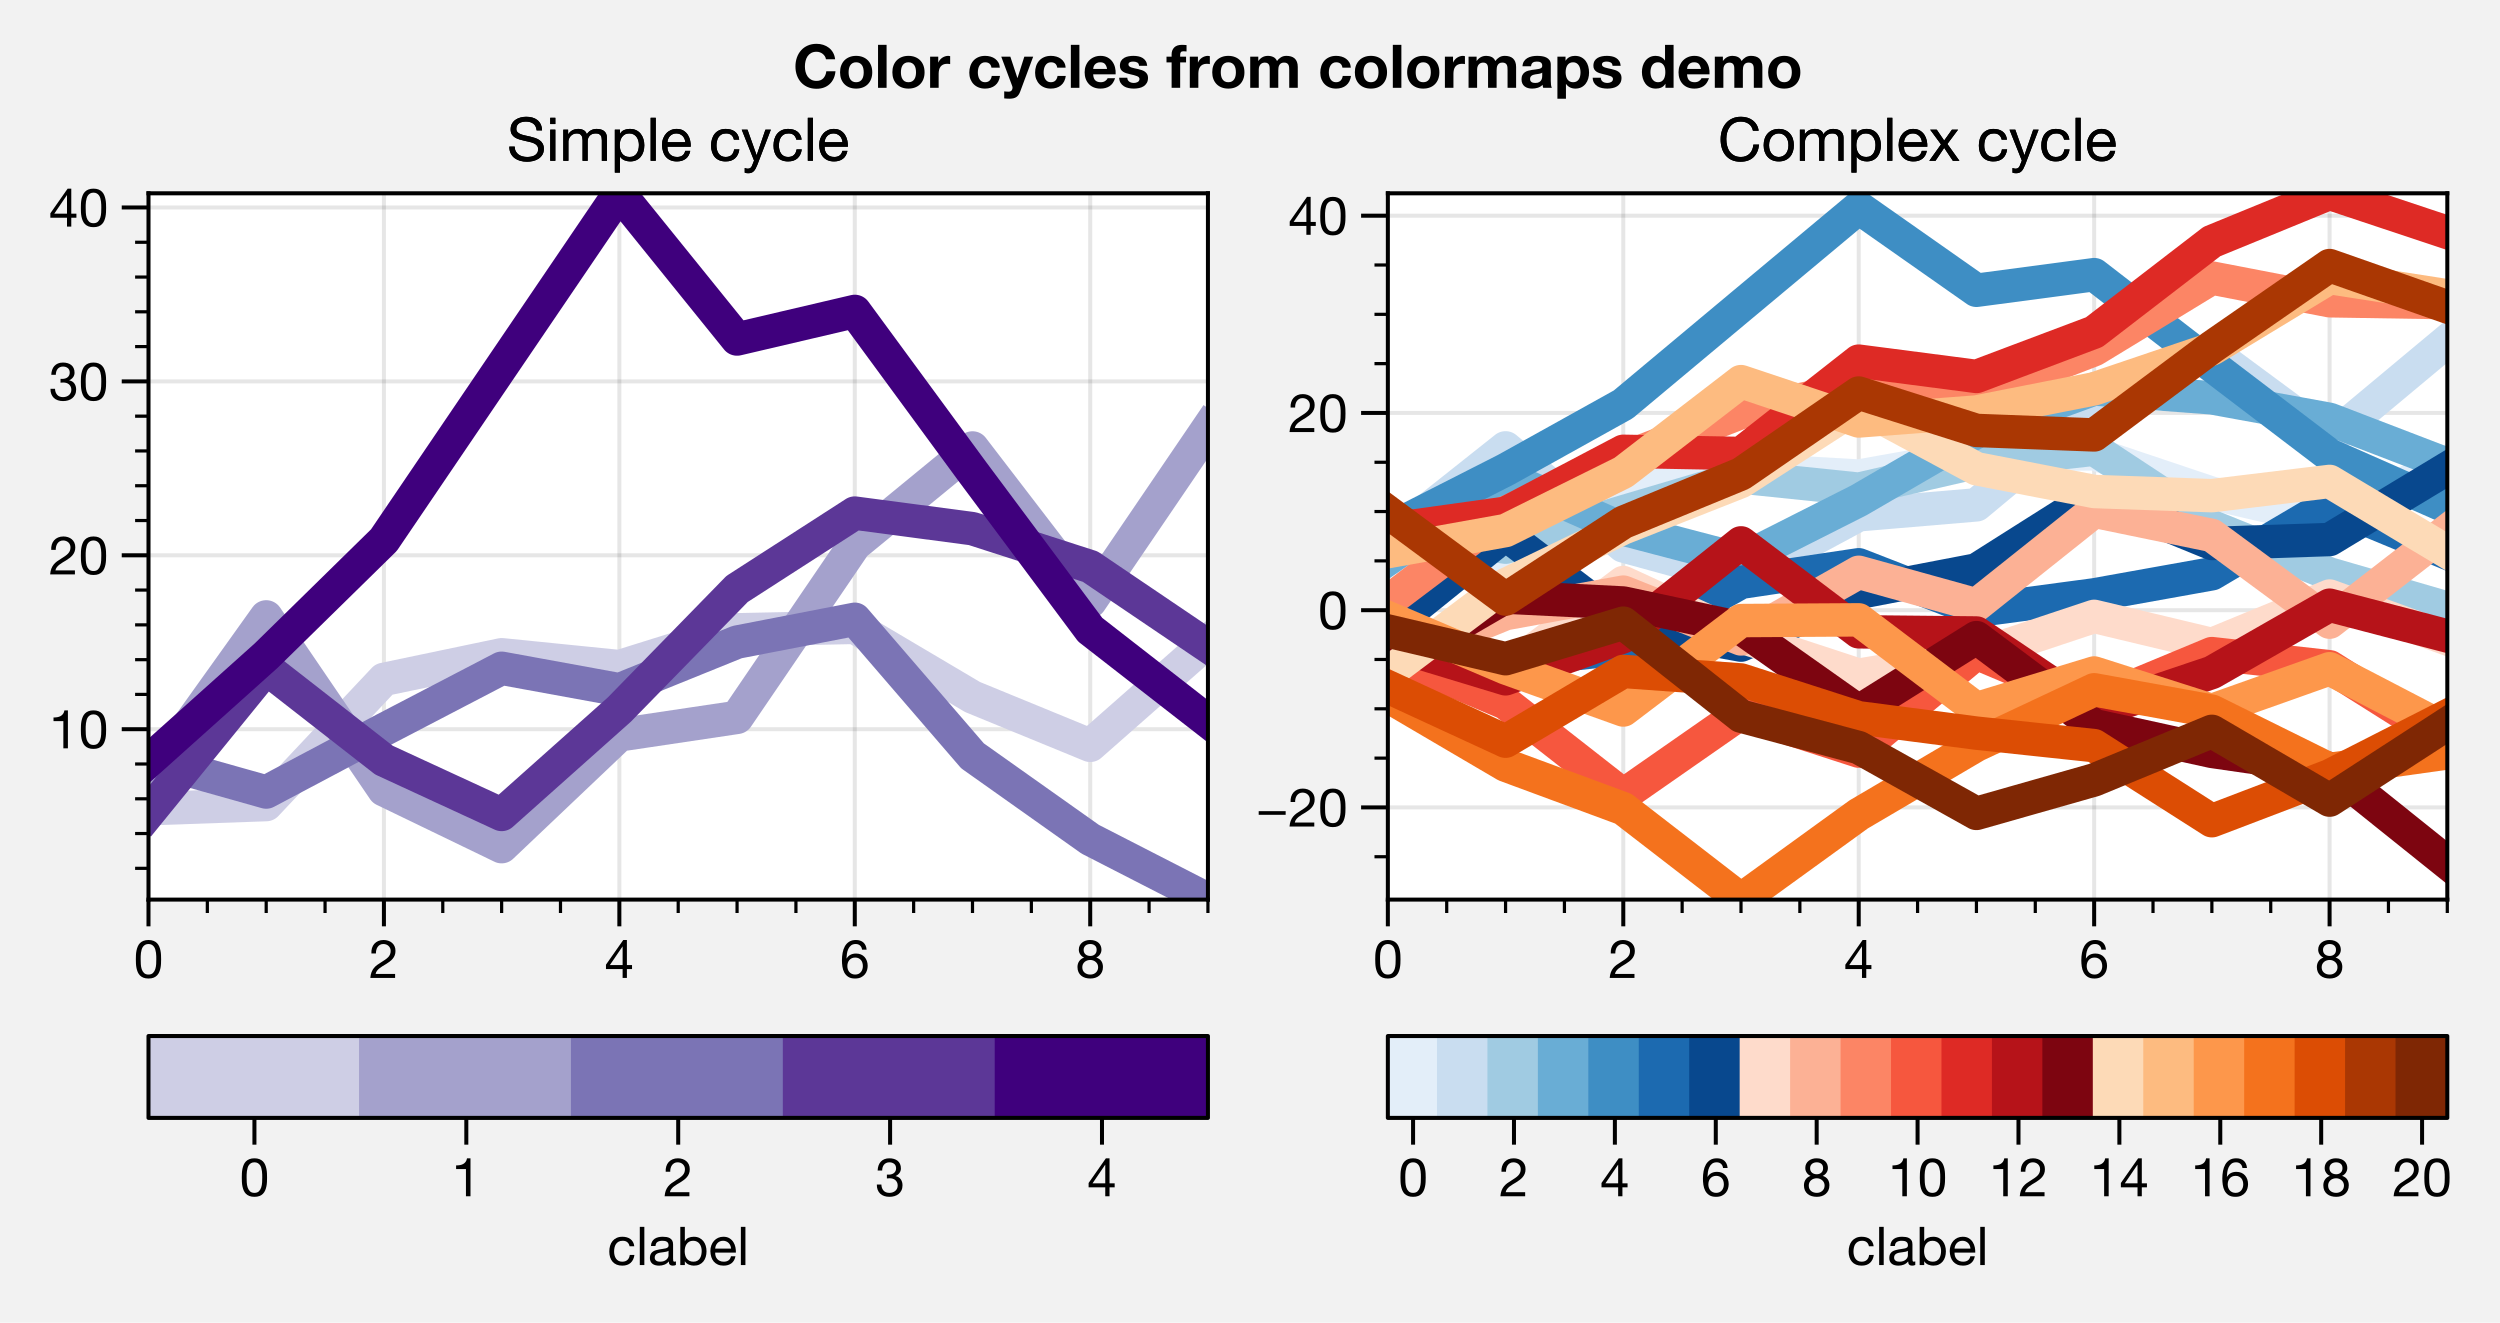<?xml version="1.0" encoding="utf-8" standalone="no"?>
<!DOCTYPE svg PUBLIC "-//W3C//DTD SVG 1.1//EN"
  "http://www.w3.org/Graphics/SVG/1.1/DTD/svg11.dtd">
<!-- Created with matplotlib (https://matplotlib.org/) -->
<svg height="197.74pt" version="1.1" viewBox="0 0 373.779 197.74" width="373.779pt" xmlns="http://www.w3.org/2000/svg" xmlns:xlink="http://www.w3.org/1999/xlink">
 <defs>
  <style type="text/css">
*{stroke-linecap:butt;stroke-linejoin:round;}
  </style>
 </defs>
 <g id="figure_1">
  <g id="patch_1">
   <path d="M 0 197.74 
L 373.779 197.74 
L 373.779 0 
L 0 0 
z
" style="fill:#f2f2f2;"/>
  </g>
  <g id="axes_1">
   <g id="patch_2">
    <path d="M 22.2 134.5 
L 180.6 134.5 
L 180.6 28.9 
L 22.2 28.9 
z
" style="fill:#ffffff;"/>
   </g>
   <g id="matplotlib.axis_1">
    <g id="xtick_1">
     <g id="line2d_1">
      <path clip-path="url(#p1d3098fa76)" d="M 22.2 134.5 
L 22.2 28.9 
" style="fill:none;stroke:#000000;stroke-linecap:square;stroke-opacity:0.1;stroke-width:0.6;"/>
     </g>
     <g id="line2d_2">
      <defs>
       <path d="M 0 0 
L 0 4 
" id="m21a3afcc7f" style="stroke:#000000;stroke-width:0.6;"/>
      </defs>
      <g>
       <use style="stroke:#000000;stroke-width:0.6;" x="22.2" xlink:href="#m21a3afcc7f" y="134.5"/>
      </g>
     </g>
     <g id="text_1">
      <!-- 0 -->
      <defs>
       <path d="M 13.203 34.906 
Q 13.203 37.5 13.25 40.641 
Q 13.297 43.797 13.75 46.938 
Q 14.203 50.094 15.047 53.094 
Q 15.906 56.094 17.547 58.344 
Q 19.203 60.594 21.703 62 
Q 24.203 63.406 27.797 63.406 
Q 31.406 63.406 33.906 62 
Q 36.406 60.594 38.047 58.344 
Q 39.703 56.094 40.547 53.094 
Q 41.406 50.094 41.844 46.938 
Q 42.297 43.797 42.344 40.641 
Q 42.406 37.5 42.406 34.906 
Q 42.406 30.906 42.156 25.953 
Q 41.906 21 40.547 16.641 
Q 39.203 12.297 36.203 9.297 
Q 33.203 6.297 27.797 6.297 
Q 22.406 6.297 19.406 9.297 
Q 16.406 12.297 15.047 16.641 
Q 13.703 21 13.453 25.953 
Q 13.203 30.906 13.203 34.906 
z
M 4.203 34.797 
Q 4.203 30.906 4.391 26.703 
Q 4.594 22.5 5.391 18.5 
Q 6.203 14.5 7.703 10.953 
Q 9.203 7.406 11.797 4.703 
Q 14.406 2 18.344 0.453 
Q 22.297 -1.094 27.797 -1.094 
Q 33.406 -1.094 37.297 0.453 
Q 41.203 2 43.797 4.703 
Q 46.406 7.406 47.906 10.953 
Q 49.406 14.5 50.203 18.5 
Q 51 22.5 51.203 26.703 
Q 51.406 30.906 51.406 34.797 
Q 51.406 38.703 51.203 42.891 
Q 51 47.094 50.203 51.094 
Q 49.406 55.094 47.906 58.688 
Q 46.406 62.297 43.797 65 
Q 41.203 67.703 37.25 69.297 
Q 33.297 70.906 27.797 70.906 
Q 22.297 70.906 18.344 69.297 
Q 14.406 67.703 11.797 65 
Q 9.203 62.297 7.703 58.688 
Q 6.203 55.094 5.391 51.094 
Q 4.594 47.094 4.391 42.891 
Q 4.203 38.703 4.203 34.797 
z
" id="HelveticaNeue-48"/>
      </defs>
      <g transform="translate(19.976 146.213)scale(0.08 -0.08)">
       <use xlink:href="#HelveticaNeue-48"/>
      </g>
     </g>
    </g>
    <g id="xtick_2">
     <g id="line2d_3">
      <path clip-path="url(#p1d3098fa76)" d="M 57.4 134.5 
L 57.4 28.9 
" style="fill:none;stroke:#000000;stroke-linecap:square;stroke-opacity:0.1;stroke-width:0.6;"/>
     </g>
     <g id="line2d_4">
      <g>
       <use style="stroke:#000000;stroke-width:0.6;" x="57.4" xlink:href="#m21a3afcc7f" y="134.5"/>
      </g>
     </g>
     <g id="text_2">
      <!-- 2 -->
      <defs>
       <path d="M 4.406 45.797 
L 12.906 45.797 
Q 12.797 49 13.547 52.141 
Q 14.297 55.297 16 57.797 
Q 17.703 60.297 20.344 61.844 
Q 23 63.406 26.703 63.406 
Q 29.5 63.406 32 62.5 
Q 34.5 61.594 36.344 59.891 
Q 38.203 58.203 39.297 55.844 
Q 40.406 53.5 40.406 50.594 
Q 40.406 46.906 39.25 44.094 
Q 38.094 41.297 35.844 38.891 
Q 33.594 36.5 30.188 34.141 
Q 26.797 31.797 22.297 29 
Q 18.594 26.797 15.188 24.297 
Q 11.797 21.797 9.094 18.5 
Q 6.406 15.203 4.656 10.75 
Q 2.906 6.297 2.406 0 
L 48.703 0 
L 48.703 7.5 
L 12.297 7.5 
Q 12.906 10.797 14.844 13.344 
Q 16.797 15.906 19.547 18.094 
Q 22.297 20.297 25.594 22.25 
Q 28.906 24.203 32.203 26.203 
Q 35.5 28.297 38.594 30.594 
Q 41.703 32.906 44.094 35.75 
Q 46.5 38.594 47.953 42.188 
Q 49.406 45.797 49.406 50.5 
Q 49.406 55.5 47.656 59.297 
Q 45.906 63.094 42.906 65.641 
Q 39.906 68.203 35.844 69.547 
Q 31.797 70.906 27.203 70.906 
Q 21.594 70.906 17.188 69 
Q 12.797 67.094 9.844 63.75 
Q 6.906 60.406 5.5 55.797 
Q 4.094 51.203 4.406 45.797 
z
" id="HelveticaNeue-50"/>
      </defs>
      <g transform="translate(55.176 146.213)scale(0.08 -0.08)">
       <use xlink:href="#HelveticaNeue-50"/>
      </g>
     </g>
    </g>
    <g id="xtick_3">
     <g id="line2d_5">
      <path clip-path="url(#p1d3098fa76)" d="M 92.6 134.5 
L 92.6 28.9 
" style="fill:none;stroke:#000000;stroke-linecap:square;stroke-opacity:0.1;stroke-width:0.6;"/>
     </g>
     <g id="line2d_6">
      <g>
       <use style="stroke:#000000;stroke-width:0.6;" x="92.6" xlink:href="#m21a3afcc7f" y="134.5"/>
      </g>
     </g>
     <g id="text_3">
      <!-- 4 -->
      <defs>
       <path d="M 33.906 24.094 
L 10.094 24.094 
L 33.703 58.797 
L 33.906 58.797 
z
M 41.906 24.094 
L 41.906 70.906 
L 35.094 70.906 
L 2.797 24.797 
L 2.797 16.594 
L 33.906 16.594 
L 33.906 0 
L 41.906 0 
L 41.906 16.594 
L 51.5 16.594 
L 51.5 24.094 
z
" id="HelveticaNeue-52"/>
      </defs>
      <g transform="translate(90.376 146.213)scale(0.08 -0.08)">
       <use xlink:href="#HelveticaNeue-52"/>
      </g>
     </g>
    </g>
    <g id="xtick_4">
     <g id="line2d_7">
      <path clip-path="url(#p1d3098fa76)" d="M 127.8 134.5 
L 127.8 28.9 
" style="fill:none;stroke:#000000;stroke-linecap:square;stroke-opacity:0.1;stroke-width:0.6;"/>
     </g>
     <g id="line2d_8">
      <g>
       <use style="stroke:#000000;stroke-width:0.6;" x="127.8" xlink:href="#m21a3afcc7f" y="134.5"/>
      </g>
     </g>
     <g id="text_4">
      <!-- 6 -->
      <defs>
       <path d="M 41.406 52.797 
L 49.906 52.797 
Q 49.094 61.594 43.891 66.25 
Q 38.703 70.906 29.906 70.906 
Q 22.297 70.906 17.297 67.703 
Q 12.297 64.5 9.297 59.203 
Q 6.297 53.906 5.047 47.047 
Q 3.797 40.203 3.797 32.906 
Q 3.797 27.297 4.641 21.297 
Q 5.5 15.297 8.094 10.297 
Q 10.703 5.297 15.5 2.094 
Q 20.297 -1.094 28.203 -1.094 
Q 34.906 -1.094 39.453 1.156 
Q 44 3.406 46.75 6.844 
Q 49.5 10.297 50.703 14.5 
Q 51.906 18.703 51.906 22.594 
Q 51.906 27.5 50.406 31.703 
Q 48.906 35.906 46.156 39 
Q 43.406 42.094 39.344 43.844 
Q 35.297 45.594 30.203 45.594 
Q 24.406 45.594 19.953 43.391 
Q 15.5 41.203 12.5 36.297 
L 12.297 36.5 
Q 12.406 40.594 13.094 45.297 
Q 13.797 50 15.641 54.047 
Q 17.5 58.094 20.797 60.75 
Q 24.094 63.406 29.5 63.406 
Q 34.594 63.406 37.688 60.5 
Q 40.797 57.594 41.406 52.797 
z
M 28.594 38.094 
Q 32.203 38.094 34.891 36.797 
Q 37.594 35.5 39.391 33.344 
Q 41.203 31.203 42.047 28.25 
Q 42.906 25.297 42.906 22 
Q 42.906 18.906 41.953 16.047 
Q 41 13.203 39.203 11 
Q 37.406 8.797 34.75 7.547 
Q 32.094 6.297 28.594 6.297 
Q 25.094 6.297 22.344 7.547 
Q 19.594 8.797 17.75 10.891 
Q 15.906 13 14.906 15.891 
Q 13.906 18.797 13.906 22.094 
Q 13.906 25.406 14.844 28.344 
Q 15.797 31.297 17.688 33.438 
Q 19.594 35.594 22.297 36.844 
Q 25 38.094 28.594 38.094 
z
" id="HelveticaNeue-54"/>
      </defs>
      <g transform="translate(125.576 146.213)scale(0.08 -0.08)">
       <use xlink:href="#HelveticaNeue-54"/>
      </g>
     </g>
    </g>
    <g id="xtick_5">
     <g id="line2d_9">
      <path clip-path="url(#p1d3098fa76)" d="M 163 134.5 
L 163 28.9 
" style="fill:none;stroke:#000000;stroke-linecap:square;stroke-opacity:0.1;stroke-width:0.6;"/>
     </g>
     <g id="line2d_10">
      <g>
       <use style="stroke:#000000;stroke-width:0.6;" x="163" xlink:href="#m21a3afcc7f" y="134.5"/>
      </g>
     </g>
     <g id="text_5">
      <!-- 8 -->
      <defs>
       <path d="M 15.5 52.5 
Q 15.5 55.203 16.5 57.203 
Q 17.5 59.203 19.141 60.594 
Q 20.797 62 23.094 62.703 
Q 25.406 63.406 27.906 63.406 
Q 33.094 63.406 36.438 60.656 
Q 39.797 57.906 39.797 52.5 
Q 39.797 47.094 36.5 44.094 
Q 33.203 41.094 28.094 41.094 
Q 25.5 41.094 23.203 41.797 
Q 20.906 42.5 19.203 43.891 
Q 17.5 45.297 16.5 47.438 
Q 15.5 49.594 15.5 52.5 
z
M 6.5 52.797 
Q 6.5 48 9.203 43.953 
Q 11.906 39.906 16.406 38.094 
Q 10.406 36 7.203 31.344 
Q 4 26.703 4 20.406 
Q 4 15 5.844 10.953 
Q 7.703 6.906 10.953 4.203 
Q 14.203 1.5 18.594 0.203 
Q 23 -1.094 28.094 -1.094 
Q 33 -1.094 37.297 0.297 
Q 41.594 1.703 44.75 4.453 
Q 47.906 7.203 49.75 11.203 
Q 51.594 15.203 51.594 20.406 
Q 51.594 27 48.5 31.547 
Q 45.406 36.094 39 38.094 
Q 43.5 40.094 46.141 44.047 
Q 48.797 48 48.797 52.797 
Q 48.797 56.203 47.594 59.453 
Q 46.406 62.703 43.844 65.25 
Q 41.297 67.797 37.188 69.344 
Q 33.094 70.906 27.297 70.906 
Q 23.203 70.906 19.453 69.703 
Q 15.703 68.5 12.797 66.203 
Q 9.906 63.906 8.203 60.547 
Q 6.5 57.203 6.5 52.797 
z
M 13 20 
Q 13 23.094 14.141 25.594 
Q 15.297 28.094 17.344 29.891 
Q 19.406 31.703 22.156 32.641 
Q 24.906 33.594 28 33.594 
Q 31 33.594 33.641 32.547 
Q 36.297 31.5 38.297 29.703 
Q 40.297 27.906 41.438 25.453 
Q 42.594 23 42.594 20.094 
Q 42.594 17.094 41.547 14.594 
Q 40.5 12.094 38.547 10.25 
Q 36.594 8.406 33.938 7.344 
Q 31.297 6.297 28.094 6.297 
Q 21.5 6.297 17.25 9.938 
Q 13 13.594 13 20 
z
" id="HelveticaNeue-56"/>
      </defs>
      <g transform="translate(160.776 146.213)scale(0.08 -0.08)">
       <use xlink:href="#HelveticaNeue-56"/>
      </g>
     </g>
    </g>
    <g id="xtick_6">
     <g id="line2d_11">
      <defs>
       <path d="M 0 0 
L 0 2 
" id="m4b13ee9e83" style="stroke:#000000;stroke-width:0.48;"/>
      </defs>
      <g>
       <use style="stroke:#000000;stroke-width:0.48;" x="31" xlink:href="#m4b13ee9e83" y="134.5"/>
      </g>
     </g>
    </g>
    <g id="xtick_7">
     <g id="line2d_12">
      <g>
       <use style="stroke:#000000;stroke-width:0.48;" x="39.8" xlink:href="#m4b13ee9e83" y="134.5"/>
      </g>
     </g>
    </g>
    <g id="xtick_8">
     <g id="line2d_13">
      <g>
       <use style="stroke:#000000;stroke-width:0.48;" x="48.6" xlink:href="#m4b13ee9e83" y="134.5"/>
      </g>
     </g>
    </g>
    <g id="xtick_9">
     <g id="line2d_14">
      <g>
       <use style="stroke:#000000;stroke-width:0.48;" x="66.2" xlink:href="#m4b13ee9e83" y="134.5"/>
      </g>
     </g>
    </g>
    <g id="xtick_10">
     <g id="line2d_15">
      <g>
       <use style="stroke:#000000;stroke-width:0.48;" x="75" xlink:href="#m4b13ee9e83" y="134.5"/>
      </g>
     </g>
    </g>
    <g id="xtick_11">
     <g id="line2d_16">
      <g>
       <use style="stroke:#000000;stroke-width:0.48;" x="83.8" xlink:href="#m4b13ee9e83" y="134.5"/>
      </g>
     </g>
    </g>
    <g id="xtick_12">
     <g id="line2d_17">
      <g>
       <use style="stroke:#000000;stroke-width:0.48;" x="101.4" xlink:href="#m4b13ee9e83" y="134.5"/>
      </g>
     </g>
    </g>
    <g id="xtick_13">
     <g id="line2d_18">
      <g>
       <use style="stroke:#000000;stroke-width:0.48;" x="110.2" xlink:href="#m4b13ee9e83" y="134.5"/>
      </g>
     </g>
    </g>
    <g id="xtick_14">
     <g id="line2d_19">
      <g>
       <use style="stroke:#000000;stroke-width:0.48;" x="119" xlink:href="#m4b13ee9e83" y="134.5"/>
      </g>
     </g>
    </g>
    <g id="xtick_15">
     <g id="line2d_20">
      <g>
       <use style="stroke:#000000;stroke-width:0.48;" x="136.6" xlink:href="#m4b13ee9e83" y="134.5"/>
      </g>
     </g>
    </g>
    <g id="xtick_16">
     <g id="line2d_21">
      <g>
       <use style="stroke:#000000;stroke-width:0.48;" x="145.4" xlink:href="#m4b13ee9e83" y="134.5"/>
      </g>
     </g>
    </g>
    <g id="xtick_17">
     <g id="line2d_22">
      <g>
       <use style="stroke:#000000;stroke-width:0.48;" x="154.2" xlink:href="#m4b13ee9e83" y="134.5"/>
      </g>
     </g>
    </g>
    <g id="xtick_18">
     <g id="line2d_23">
      <g>
       <use style="stroke:#000000;stroke-width:0.48;" x="171.8" xlink:href="#m4b13ee9e83" y="134.5"/>
      </g>
     </g>
    </g>
    <g id="xtick_19">
     <g id="line2d_24">
      <g>
       <use style="stroke:#000000;stroke-width:0.48;" x="180.6" xlink:href="#m4b13ee9e83" y="134.5"/>
      </g>
     </g>
    </g>
   </g>
   <g id="matplotlib.axis_2">
    <g id="ytick_1">
     <g id="line2d_25">
      <path clip-path="url(#p1d3098fa76)" d="M 22.2 109.025 
L 180.6 109.025 
" style="fill:none;stroke:#000000;stroke-linecap:square;stroke-opacity:0.1;stroke-width:0.6;"/>
     </g>
     <g id="line2d_26">
      <defs>
       <path d="M 0 0 
L -4 0 
" id="mf1a8ce4b61" style="stroke:#000000;stroke-width:0.6;"/>
      </defs>
      <g>
       <use style="stroke:#000000;stroke-width:0.6;" x="22.2" xlink:href="#mf1a8ce4b61" y="109.025"/>
      </g>
     </g>
     <g id="text_6">
      <!-- 10 -->
      <defs>
       <path d="M 35.594 0 
L 35.594 70.906 
L 29.094 70.906 
Q 28.406 66.906 26.5 64.297 
Q 24.594 61.703 21.844 60.203 
Q 19.094 58.703 15.688 58.141 
Q 12.297 57.594 8.703 57.594 
L 8.703 50.797 
L 27.094 50.797 
L 27.094 0 
z
" id="HelveticaNeue-49"/>
      </defs>
      <g transform="translate(7.305 111.881)scale(0.08 -0.08)">
       <use xlink:href="#HelveticaNeue-49"/>
       <use x="55.6" xlink:href="#HelveticaNeue-48"/>
      </g>
     </g>
    </g>
    <g id="ytick_2">
     <g id="line2d_27">
      <path clip-path="url(#p1d3098fa76)" d="M 22.2 83.024 
L 180.6 83.024 
" style="fill:none;stroke:#000000;stroke-linecap:square;stroke-opacity:0.1;stroke-width:0.6;"/>
     </g>
     <g id="line2d_28">
      <g>
       <use style="stroke:#000000;stroke-width:0.6;" x="22.2" xlink:href="#mf1a8ce4b61" y="83.024"/>
      </g>
     </g>
     <g id="text_7">
      <!-- 20 -->
      <g transform="translate(7.305 85.88)scale(0.08 -0.08)">
       <use xlink:href="#HelveticaNeue-50"/>
       <use x="55.6" xlink:href="#HelveticaNeue-48"/>
      </g>
     </g>
    </g>
    <g id="ytick_3">
     <g id="line2d_29">
      <path clip-path="url(#p1d3098fa76)" d="M 22.2 57.022 
L 180.6 57.022 
" style="fill:none;stroke:#000000;stroke-linecap:square;stroke-opacity:0.1;stroke-width:0.6;"/>
     </g>
     <g id="line2d_30">
      <g>
       <use style="stroke:#000000;stroke-width:0.6;" x="22.2" xlink:href="#mf1a8ce4b61" y="57.022"/>
      </g>
     </g>
     <g id="text_8">
      <!-- 30 -->
      <defs>
       <path d="M 21.797 40.5 
L 21.797 33.297 
Q 24.203 33.594 26.906 33.594 
Q 30.094 33.594 32.844 32.75 
Q 35.594 31.906 37.594 30.156 
Q 39.594 28.406 40.797 25.844 
Q 42 23.297 42 20 
Q 42 16.797 40.75 14.25 
Q 39.5 11.703 37.391 9.953 
Q 35.297 8.203 32.5 7.25 
Q 29.703 6.297 26.594 6.297 
Q 19.297 6.297 15.5 10.641 
Q 11.703 15 11.5 21.906 
L 3 21.906 
Q 2.906 16.406 4.547 12.094 
Q 6.203 7.797 9.297 4.844 
Q 12.406 1.906 16.797 0.406 
Q 21.203 -1.094 26.594 -1.094 
Q 31.594 -1.094 36.047 0.25 
Q 40.5 1.594 43.797 4.297 
Q 47.094 7 49.047 11.047 
Q 51 15.094 51 20.406 
Q 51 26.797 47.844 31.5 
Q 44.703 36.203 38.203 37.594 
L 38.203 37.797 
Q 42.406 39.703 45.203 43.391 
Q 48 47.094 48 51.906 
Q 48 56.797 46.344 60.391 
Q 44.703 64 41.797 66.297 
Q 38.906 68.594 34.953 69.75 
Q 31 70.906 26.406 70.906 
Q 21.094 70.906 17.047 69.203 
Q 13 67.5 10.297 64.5 
Q 7.594 61.5 6.141 57.297 
Q 4.703 53.094 4.5 48 
L 13 48 
Q 13 51.094 13.797 53.891 
Q 14.594 56.703 16.25 58.797 
Q 17.906 60.906 20.453 62.156 
Q 23 63.406 26.406 63.406 
Q 31.797 63.406 35.391 60.547 
Q 39 57.703 39 52 
Q 39 49.203 37.891 47 
Q 36.797 44.797 34.938 43.344 
Q 33.094 41.906 30.641 41.156 
Q 28.203 40.406 25.5 40.406 
L 23.703 40.406 
Q 23.203 40.406 22.703 40.406 
Q 22.297 40.406 21.797 40.5 
z
" id="HelveticaNeue-51"/>
      </defs>
      <g transform="translate(7.305 59.878)scale(0.08 -0.08)">
       <use xlink:href="#HelveticaNeue-51"/>
       <use x="55.6" xlink:href="#HelveticaNeue-48"/>
      </g>
     </g>
    </g>
    <g id="ytick_4">
     <g id="line2d_31">
      <path clip-path="url(#p1d3098fa76)" d="M 22.2 31.021 
L 180.6 31.021 
" style="fill:none;stroke:#000000;stroke-linecap:square;stroke-opacity:0.1;stroke-width:0.6;"/>
     </g>
     <g id="line2d_32">
      <g>
       <use style="stroke:#000000;stroke-width:0.6;" x="22.2" xlink:href="#mf1a8ce4b61" y="31.021"/>
      </g>
     </g>
     <g id="text_9">
      <!-- 40 -->
      <g transform="translate(7.305 33.877)scale(0.08 -0.08)">
       <use xlink:href="#HelveticaNeue-52"/>
       <use x="55.6" xlink:href="#HelveticaNeue-48"/>
      </g>
     </g>
    </g>
    <g id="ytick_5">
     <g id="line2d_33">
      <defs>
       <path d="M 0 0 
L -2 0 
" id="mb051217bbb" style="stroke:#000000;stroke-width:0.48;"/>
      </defs>
      <g>
       <use style="stroke:#000000;stroke-width:0.48;" x="22.2" xlink:href="#mb051217bbb" y="129.826"/>
      </g>
     </g>
    </g>
    <g id="ytick_6">
     <g id="line2d_34">
      <g>
       <use style="stroke:#000000;stroke-width:0.48;" x="22.2" xlink:href="#mb051217bbb" y="124.626"/>
      </g>
     </g>
    </g>
    <g id="ytick_7">
     <g id="line2d_35">
      <g>
       <use style="stroke:#000000;stroke-width:0.48;" x="22.2" xlink:href="#mb051217bbb" y="119.426"/>
      </g>
     </g>
    </g>
    <g id="ytick_8">
     <g id="line2d_36">
      <g>
       <use style="stroke:#000000;stroke-width:0.48;" x="22.2" xlink:href="#mb051217bbb" y="114.226"/>
      </g>
     </g>
    </g>
    <g id="ytick_9">
     <g id="line2d_37">
      <g>
       <use style="stroke:#000000;stroke-width:0.48;" x="22.2" xlink:href="#mb051217bbb" y="103.825"/>
      </g>
     </g>
    </g>
    <g id="ytick_10">
     <g id="line2d_38">
      <g>
       <use style="stroke:#000000;stroke-width:0.48;" x="22.2" xlink:href="#mb051217bbb" y="98.625"/>
      </g>
     </g>
    </g>
    <g id="ytick_11">
     <g id="line2d_39">
      <g>
       <use style="stroke:#000000;stroke-width:0.48;" x="22.2" xlink:href="#mb051217bbb" y="93.424"/>
      </g>
     </g>
    </g>
    <g id="ytick_12">
     <g id="line2d_40">
      <g>
       <use style="stroke:#000000;stroke-width:0.48;" x="22.2" xlink:href="#mb051217bbb" y="88.224"/>
      </g>
     </g>
    </g>
    <g id="ytick_13">
     <g id="line2d_41">
      <g>
       <use style="stroke:#000000;stroke-width:0.48;" x="22.2" xlink:href="#mb051217bbb" y="77.823"/>
      </g>
     </g>
    </g>
    <g id="ytick_14">
     <g id="line2d_42">
      <g>
       <use style="stroke:#000000;stroke-width:0.48;" x="22.2" xlink:href="#mb051217bbb" y="72.623"/>
      </g>
     </g>
    </g>
    <g id="ytick_15">
     <g id="line2d_43">
      <g>
       <use style="stroke:#000000;stroke-width:0.48;" x="22.2" xlink:href="#mb051217bbb" y="67.423"/>
      </g>
     </g>
    </g>
    <g id="ytick_16">
     <g id="line2d_44">
      <g>
       <use style="stroke:#000000;stroke-width:0.48;" x="22.2" xlink:href="#mb051217bbb" y="62.222"/>
      </g>
     </g>
    </g>
    <g id="ytick_17">
     <g id="line2d_45">
      <g>
       <use style="stroke:#000000;stroke-width:0.48;" x="22.2" xlink:href="#mb051217bbb" y="51.822"/>
      </g>
     </g>
    </g>
    <g id="ytick_18">
     <g id="line2d_46">
      <g>
       <use style="stroke:#000000;stroke-width:0.48;" x="22.2" xlink:href="#mb051217bbb" y="46.621"/>
      </g>
     </g>
    </g>
    <g id="ytick_19">
     <g id="line2d_47">
      <g>
       <use style="stroke:#000000;stroke-width:0.48;" x="22.2" xlink:href="#mb051217bbb" y="41.421"/>
      </g>
     </g>
    </g>
    <g id="ytick_20">
     <g id="line2d_48">
      <g>
       <use style="stroke:#000000;stroke-width:0.48;" x="22.2" xlink:href="#mb051217bbb" y="36.221"/>
      </g>
     </g>
    </g>
   </g>
   <g id="line2d_49">
    <path clip-path="url(#p1d3098fa76)" d="M 22.2 120.912 
L 39.8 120.293 
L 57.4 101.574 
L 75 97.893 
L 92.6 99.669 
L 110.2 94.165 
L 127.8 93.795 
L 145.4 104.21 
L 163 111.434 
L 180.6 95.938 
" style="fill:none;stroke:#cecee5;stroke-linecap:square;stroke-width:5;"/>
   </g>
   <g id="line2d_50">
    <path clip-path="url(#p1d3098fa76)" d="M 22.2 116.868 
L 39.8 92.234 
L 57.4 118.078 
L 75 126.584 
L 92.6 109.878 
L 110.2 107.252 
L 127.8 81.417 
L 145.4 66.978 
L 163 89.914 
L 180.6 64.037 
" style="fill:none;stroke:#a4a1cc;stroke-linecap:square;stroke-width:5;"/>
   </g>
   <g id="line2d_51">
    <path clip-path="url(#p1d3098fa76)" d="M 22.2 113.464 
L 39.8 118.417 
L 57.4 109.084 
L 75 99.914 
L 92.6 103.129 
L 110.2 96 
L 127.8 92.59 
L 145.4 113.005 
L 163 125.475 
L 180.6 134.5 
" style="fill:none;stroke:#7b74b5;stroke-linecap:square;stroke-width:5;"/>
   </g>
   <g id="line2d_52">
    <path clip-path="url(#p1d3098fa76)" d="M 22.2 121.559 
L 39.8 99.923 
L 57.4 113.646 
L 75 121.768 
L 92.6 106.087 
L 110.2 88.056 
L 127.8 76.715 
L 145.4 79.045 
L 163 84.716 
L 180.6 96.622 
" style="fill:none;stroke:#5c3797;stroke-linecap:square;stroke-width:5;"/>
   </g>
   <g id="line2d_53">
    <path clip-path="url(#p1d3098fa76)" d="M 22.2 113.796 
L 39.8 98.017 
L 57.4 80.755 
L 75 54.815 
L 92.6 28.9 
L 110.2 50.685 
L 127.8 46.561 
L 145.4 70.534 
L 163 94.151 
L 180.6 107.849 
" style="fill:none;stroke:#3f007d;stroke-linecap:square;stroke-width:5;"/>
   </g>
   <g id="patch_3">
    <path d="M 22.2 134.5 
L 22.2 28.9 
" style="fill:none;stroke:#000000;stroke-linecap:square;stroke-linejoin:miter;stroke-width:0.6;"/>
   </g>
   <g id="patch_4">
    <path d="M 180.6 134.5 
L 180.6 28.9 
" style="fill:none;stroke:#000000;stroke-linecap:square;stroke-linejoin:miter;stroke-width:0.6;"/>
   </g>
   <g id="patch_5">
    <path d="M 22.2 134.5 
L 180.6 134.5 
" style="fill:none;stroke:#000000;stroke-linecap:square;stroke-linejoin:miter;stroke-width:0.6;"/>
   </g>
   <g id="patch_6">
    <path d="M 22.2 28.9 
L 180.6 28.9 
" style="fill:none;stroke:#000000;stroke-linecap:square;stroke-linejoin:miter;stroke-width:0.6;"/>
   </g>
   <g id="text_10">
    <!-- Simple cycle -->
    <defs>
     <path d="M 49.094 50.5 
L 58.094 50.5 
Q 57.906 56.406 55.844 60.656 
Q 53.797 64.906 50.25 67.703 
Q 46.703 70.5 42 71.797 
Q 37.297 73.094 31.797 73.094 
Q 26.906 73.094 22.25 71.844 
Q 17.594 70.594 13.938 68.047 
Q 10.297 65.5 8.094 61.547 
Q 5.906 57.594 5.906 52.203 
Q 5.906 47.297 7.844 44.047 
Q 9.797 40.797 13.047 38.75 
Q 16.297 36.703 20.391 35.453 
Q 24.5 34.203 28.75 33.25 
Q 33 32.297 37.094 31.391 
Q 41.203 30.5 44.453 29.047 
Q 47.703 27.594 49.641 25.297 
Q 51.594 23 51.594 19.297 
Q 51.594 15.406 50 12.906 
Q 48.406 10.406 45.797 8.953 
Q 43.203 7.5 39.953 6.891 
Q 36.703 6.297 33.5 6.297 
Q 29.5 6.297 25.703 7.297 
Q 21.906 8.297 19.047 10.391 
Q 16.203 12.5 14.453 15.75 
Q 12.703 19 12.703 23.5 
L 3.703 23.5 
Q 3.703 17 6.047 12.25 
Q 8.406 7.5 12.453 4.453 
Q 16.5 1.406 21.844 -0.094 
Q 27.203 -1.594 33.203 -1.594 
Q 38.094 -1.594 43.047 -0.438 
Q 48 0.703 52 3.25 
Q 56 5.797 58.547 9.844 
Q 61.094 13.906 61.094 19.594 
Q 61.094 24.906 59.141 28.406 
Q 57.203 31.906 53.953 34.203 
Q 50.703 36.5 46.594 37.844 
Q 42.5 39.203 38.25 40.203 
Q 34 41.203 29.891 42.047 
Q 25.797 42.906 22.547 44.203 
Q 19.297 45.5 17.344 47.547 
Q 15.406 49.594 15.406 52.906 
Q 15.406 56.406 16.75 58.75 
Q 18.094 61.094 20.344 62.5 
Q 22.594 63.906 25.5 64.5 
Q 28.406 65.094 31.406 65.094 
Q 38.797 65.094 43.547 61.641 
Q 48.297 58.203 49.094 50.5 
z
" id="HelveticaNeue-83"/>
     <path d="M 15.406 61 
L 15.406 71.406 
L 6.906 71.406 
L 6.906 61 
z
M 6.906 51.703 
L 6.906 0 
L 15.406 0 
L 15.406 51.703 
z
" id="HelveticaNeue-105"/>
     <path d="M 6.406 51.703 
L 6.406 0 
L 14.906 0 
L 14.906 32.203 
Q 14.906 33.703 15.656 35.953 
Q 16.406 38.203 18.047 40.297 
Q 19.703 42.406 22.344 43.906 
Q 25 45.406 28.703 45.406 
Q 31.594 45.406 33.438 44.547 
Q 35.297 43.703 36.391 42.141 
Q 37.5 40.594 37.953 38.5 
Q 38.406 36.406 38.406 33.906 
L 38.406 0 
L 46.906 0 
L 46.906 32.203 
Q 46.906 38.203 50.5 41.797 
Q 54.094 45.406 60.406 45.406 
Q 63.5 45.406 65.453 44.5 
Q 67.406 43.594 68.5 42.047 
Q 69.594 40.5 70 38.391 
Q 70.406 36.297 70.406 33.906 
L 70.406 0 
L 78.906 0 
L 78.906 37.906 
Q 78.906 41.906 77.656 44.75 
Q 76.406 47.594 74.156 49.391 
Q 71.906 51.203 68.75 52.047 
Q 65.594 52.906 61.703 52.906 
Q 56.594 52.906 52.344 50.594 
Q 48.094 48.297 45.5 44.094 
Q 43.906 48.906 40 50.906 
Q 36.094 52.906 31.297 52.906 
Q 20.406 52.906 14.594 44.094 
L 14.406 44.094 
L 14.406 51.703 
z
" id="HelveticaNeue-109"/>
     <path d="M 6.703 51.703 
L 6.703 -19.703 
L 15.203 -19.703 
L 15.203 6.906 
L 15.406 6.906 
Q 16.797 4.594 18.844 3.047 
Q 20.906 1.5 23.203 0.594 
Q 25.5 -0.297 27.844 -0.688 
Q 30.203 -1.094 32.094 -1.094 
Q 38 -1.094 42.453 1 
Q 46.906 3.094 49.844 6.75 
Q 52.797 10.406 54.25 15.297 
Q 55.703 20.203 55.703 25.703 
Q 55.703 31.203 54.203 36.094 
Q 52.703 41 49.75 44.75 
Q 46.797 48.5 42.344 50.703 
Q 37.906 52.906 31.906 52.906 
Q 26.5 52.906 22 50.953 
Q 17.5 49 15.406 44.703 
L 15.203 44.703 
L 15.203 51.703 
z
M 46.703 26.297 
Q 46.703 22.5 45.891 18.891 
Q 45.094 15.297 43.297 12.5 
Q 41.5 9.703 38.547 8 
Q 35.594 6.297 31.203 6.297 
Q 26.797 6.297 23.688 7.938 
Q 20.594 9.594 18.641 12.297 
Q 16.703 15 15.797 18.547 
Q 14.906 22.094 14.906 25.906 
Q 14.906 29.5 15.75 33 
Q 16.594 36.5 18.5 39.25 
Q 20.406 42 23.406 43.703 
Q 26.406 45.406 30.703 45.406 
Q 34.797 45.406 37.844 43.797 
Q 40.906 42.203 42.844 39.5 
Q 44.797 36.797 45.75 33.344 
Q 46.703 29.906 46.703 26.297 
z
" id="HelveticaNeue-112"/>
     <path d="M 6.906 71.406 
L 6.906 0 
L 15.406 0 
L 15.406 71.406 
z
" id="HelveticaNeue-108"/>
     <path d="M 42.297 30.797 
L 12.594 30.797 
Q 12.797 33.797 13.891 36.438 
Q 15 39.094 16.891 41.094 
Q 18.797 43.094 21.438 44.25 
Q 24.094 45.406 27.406 45.406 
Q 30.594 45.406 33.25 44.25 
Q 35.906 43.094 37.844 41.141 
Q 39.797 39.203 40.938 36.5 
Q 42.094 33.797 42.297 30.797 
z
M 50.5 16.406 
L 42.094 16.406 
Q 41 11.297 37.547 8.797 
Q 34.094 6.297 28.703 6.297 
Q 24.5 6.297 21.391 7.688 
Q 18.297 9.094 16.297 11.438 
Q 14.297 13.797 13.391 16.844 
Q 12.5 19.906 12.594 23.297 
L 51.297 23.297 
Q 51.5 28 50.453 33.203 
Q 49.406 38.406 46.656 42.797 
Q 43.906 47.203 39.344 50.047 
Q 34.797 52.906 27.906 52.906 
Q 22.594 52.906 18.141 50.906 
Q 13.703 48.906 10.453 45.297 
Q 7.203 41.703 5.391 36.797 
Q 3.594 31.906 3.594 26 
Q 3.797 20.094 5.344 15.094 
Q 6.906 10.094 10 6.5 
Q 13.094 2.906 17.641 0.906 
Q 22.203 -1.094 28.406 -1.094 
Q 37.203 -1.094 43 3.297 
Q 48.797 7.703 50.5 16.406 
z
" id="HelveticaNeue-101"/>
     <path id="HelveticaNeue-32"/>
     <path d="M 41.5 35.094 
L 50.297 35.094 
Q 49.797 39.703 47.891 43.047 
Q 46 46.406 43.047 48.594 
Q 40.094 50.797 36.25 51.844 
Q 32.406 52.906 28 52.906 
Q 21.906 52.906 17.297 50.75 
Q 12.703 48.594 9.641 44.844 
Q 6.594 41.094 5.094 36.047 
Q 3.594 31 3.594 25.203 
Q 3.594 19.406 5.141 14.547 
Q 6.703 9.703 9.75 6.203 
Q 12.797 2.703 17.344 0.797 
Q 21.906 -1.094 27.797 -1.094 
Q 37.703 -1.094 43.453 4.094 
Q 49.203 9.297 50.594 18.906 
L 41.906 18.906 
Q 41.094 12.906 37.547 9.594 
Q 34 6.297 27.703 6.297 
Q 23.703 6.297 20.797 7.891 
Q 17.906 9.5 16.094 12.141 
Q 14.297 14.797 13.438 18.188 
Q 12.594 21.594 12.594 25.203 
Q 12.594 29.094 13.391 32.75 
Q 14.203 36.406 16.047 39.203 
Q 17.906 42 21 43.703 
Q 24.094 45.406 28.703 45.406 
Q 34.094 45.406 37.297 42.703 
Q 40.5 40 41.5 35.094 
z
" id="HelveticaNeue-99"/>
     <path d="M 26.703 -6.906 
Q 25.203 -10.703 23.75 -13.297 
Q 22.297 -15.906 20.547 -17.547 
Q 18.797 -19.203 16.641 -19.953 
Q 14.5 -20.703 11.703 -20.703 
Q 10.203 -20.703 8.703 -20.5 
Q 7.203 -20.297 5.797 -19.797 
L 5.797 -12 
Q 6.906 -12.5 8.344 -12.844 
Q 9.797 -13.203 10.797 -13.203 
Q 13.406 -13.203 15.156 -11.953 
Q 16.906 -10.703 17.797 -8.406 
L 21.297 0.297 
L 0.797 51.703 
L 10.406 51.703 
L 25.5 9.406 
L 25.703 9.406 
L 40.203 51.703 
L 49.203 51.703 
z
" id="HelveticaNeue-121"/>
    </defs>
    <g transform="translate(75.813 24.037)scale(0.09 -0.09)">
     <use xlink:href="#HelveticaNeue-83"/>
     <use x="64.8" xlink:href="#HelveticaNeue-105"/>
     <use x="87" xlink:href="#HelveticaNeue-109"/>
     <use x="172.3" xlink:href="#HelveticaNeue-112"/>
     <use x="231.6" xlink:href="#HelveticaNeue-108"/>
     <use x="253.8" xlink:href="#HelveticaNeue-101"/>
     <use x="307.5" xlink:href="#HelveticaNeue-32"/>
     <use x="335.3" xlink:href="#HelveticaNeue-99"/>
     <use x="389" xlink:href="#HelveticaNeue-121"/>
     <use x="439" xlink:href="#HelveticaNeue-99"/>
     <use x="492.7" xlink:href="#HelveticaNeue-108"/>
     <use x="514.9" xlink:href="#HelveticaNeue-101"/>
    </g>
   </g>
   <g id="text_11">
    <!-- Simple cycle -->
    <g transform="translate(75.813 24.037)scale(0.09 -0.09)">
     <use xlink:href="#HelveticaNeue-83"/>
     <use x="64.8" xlink:href="#HelveticaNeue-105"/>
     <use x="87" xlink:href="#HelveticaNeue-109"/>
     <use x="172.3" xlink:href="#HelveticaNeue-112"/>
     <use x="231.6" xlink:href="#HelveticaNeue-108"/>
     <use x="253.8" xlink:href="#HelveticaNeue-101"/>
     <use x="307.5" xlink:href="#HelveticaNeue-32"/>
     <use x="335.3" xlink:href="#HelveticaNeue-99"/>
     <use x="389" xlink:href="#HelveticaNeue-121"/>
     <use x="439" xlink:href="#HelveticaNeue-99"/>
     <use x="492.7" xlink:href="#HelveticaNeue-108"/>
     <use x="514.9" xlink:href="#HelveticaNeue-101"/>
    </g>
   </g>
  </g>
  <g id="axes_2">
   <g id="patch_7">
    <path d="M 207.5 134.5 
L 365.9 134.5 
L 365.9 28.9 
L 207.5 28.9 
z
" style="fill:#ffffff;"/>
   </g>
   <g id="matplotlib.axis_3">
    <g id="xtick_20">
     <g id="line2d_54">
      <path clip-path="url(#pfea84dbee0)" d="M 207.5 134.5 
L 207.5 28.9 
" style="fill:none;stroke:#000000;stroke-linecap:square;stroke-opacity:0.1;stroke-width:0.6;"/>
     </g>
     <g id="line2d_55">
      <g>
       <use style="stroke:#000000;stroke-width:0.6;" x="207.5" xlink:href="#m21a3afcc7f" y="134.5"/>
      </g>
     </g>
     <g id="text_12">
      <!-- 0 -->
      <g transform="translate(205.276 146.213)scale(0.08 -0.08)">
       <use xlink:href="#HelveticaNeue-48"/>
      </g>
     </g>
    </g>
    <g id="xtick_21">
     <g id="line2d_56">
      <path clip-path="url(#pfea84dbee0)" d="M 242.7 134.5 
L 242.7 28.9 
" style="fill:none;stroke:#000000;stroke-linecap:square;stroke-opacity:0.1;stroke-width:0.6;"/>
     </g>
     <g id="line2d_57">
      <g>
       <use style="stroke:#000000;stroke-width:0.6;" x="242.7" xlink:href="#m21a3afcc7f" y="134.5"/>
      </g>
     </g>
     <g id="text_13">
      <!-- 2 -->
      <g transform="translate(240.476 146.213)scale(0.08 -0.08)">
       <use xlink:href="#HelveticaNeue-50"/>
      </g>
     </g>
    </g>
    <g id="xtick_22">
     <g id="line2d_58">
      <path clip-path="url(#pfea84dbee0)" d="M 277.9 134.5 
L 277.9 28.9 
" style="fill:none;stroke:#000000;stroke-linecap:square;stroke-opacity:0.1;stroke-width:0.6;"/>
     </g>
     <g id="line2d_59">
      <g>
       <use style="stroke:#000000;stroke-width:0.6;" x="277.9" xlink:href="#m21a3afcc7f" y="134.5"/>
      </g>
     </g>
     <g id="text_14">
      <!-- 4 -->
      <g transform="translate(275.676 146.213)scale(0.08 -0.08)">
       <use xlink:href="#HelveticaNeue-52"/>
      </g>
     </g>
    </g>
    <g id="xtick_23">
     <g id="line2d_60">
      <path clip-path="url(#pfea84dbee0)" d="M 313.1 134.5 
L 313.1 28.9 
" style="fill:none;stroke:#000000;stroke-linecap:square;stroke-opacity:0.1;stroke-width:0.6;"/>
     </g>
     <g id="line2d_61">
      <g>
       <use style="stroke:#000000;stroke-width:0.6;" x="313.1" xlink:href="#m21a3afcc7f" y="134.5"/>
      </g>
     </g>
     <g id="text_15">
      <!-- 6 -->
      <g transform="translate(310.876 146.213)scale(0.08 -0.08)">
       <use xlink:href="#HelveticaNeue-54"/>
      </g>
     </g>
    </g>
    <g id="xtick_24">
     <g id="line2d_62">
      <path clip-path="url(#pfea84dbee0)" d="M 348.3 134.5 
L 348.3 28.9 
" style="fill:none;stroke:#000000;stroke-linecap:square;stroke-opacity:0.1;stroke-width:0.6;"/>
     </g>
     <g id="line2d_63">
      <g>
       <use style="stroke:#000000;stroke-width:0.6;" x="348.3" xlink:href="#m21a3afcc7f" y="134.5"/>
      </g>
     </g>
     <g id="text_16">
      <!-- 8 -->
      <g transform="translate(346.076 146.213)scale(0.08 -0.08)">
       <use xlink:href="#HelveticaNeue-56"/>
      </g>
     </g>
    </g>
    <g id="xtick_25">
     <g id="line2d_64">
      <g>
       <use style="stroke:#000000;stroke-width:0.48;" x="216.3" xlink:href="#m4b13ee9e83" y="134.5"/>
      </g>
     </g>
    </g>
    <g id="xtick_26">
     <g id="line2d_65">
      <g>
       <use style="stroke:#000000;stroke-width:0.48;" x="225.1" xlink:href="#m4b13ee9e83" y="134.5"/>
      </g>
     </g>
    </g>
    <g id="xtick_27">
     <g id="line2d_66">
      <g>
       <use style="stroke:#000000;stroke-width:0.48;" x="233.9" xlink:href="#m4b13ee9e83" y="134.5"/>
      </g>
     </g>
    </g>
    <g id="xtick_28">
     <g id="line2d_67">
      <g>
       <use style="stroke:#000000;stroke-width:0.48;" x="251.5" xlink:href="#m4b13ee9e83" y="134.5"/>
      </g>
     </g>
    </g>
    <g id="xtick_29">
     <g id="line2d_68">
      <g>
       <use style="stroke:#000000;stroke-width:0.48;" x="260.3" xlink:href="#m4b13ee9e83" y="134.5"/>
      </g>
     </g>
    </g>
    <g id="xtick_30">
     <g id="line2d_69">
      <g>
       <use style="stroke:#000000;stroke-width:0.48;" x="269.1" xlink:href="#m4b13ee9e83" y="134.5"/>
      </g>
     </g>
    </g>
    <g id="xtick_31">
     <g id="line2d_70">
      <g>
       <use style="stroke:#000000;stroke-width:0.48;" x="286.7" xlink:href="#m4b13ee9e83" y="134.5"/>
      </g>
     </g>
    </g>
    <g id="xtick_32">
     <g id="line2d_71">
      <g>
       <use style="stroke:#000000;stroke-width:0.48;" x="295.5" xlink:href="#m4b13ee9e83" y="134.5"/>
      </g>
     </g>
    </g>
    <g id="xtick_33">
     <g id="line2d_72">
      <g>
       <use style="stroke:#000000;stroke-width:0.48;" x="304.3" xlink:href="#m4b13ee9e83" y="134.5"/>
      </g>
     </g>
    </g>
    <g id="xtick_34">
     <g id="line2d_73">
      <g>
       <use style="stroke:#000000;stroke-width:0.48;" x="321.9" xlink:href="#m4b13ee9e83" y="134.5"/>
      </g>
     </g>
    </g>
    <g id="xtick_35">
     <g id="line2d_74">
      <g>
       <use style="stroke:#000000;stroke-width:0.48;" x="330.7" xlink:href="#m4b13ee9e83" y="134.5"/>
      </g>
     </g>
    </g>
    <g id="xtick_36">
     <g id="line2d_75">
      <g>
       <use style="stroke:#000000;stroke-width:0.48;" x="339.5" xlink:href="#m4b13ee9e83" y="134.5"/>
      </g>
     </g>
    </g>
    <g id="xtick_37">
     <g id="line2d_76">
      <g>
       <use style="stroke:#000000;stroke-width:0.48;" x="357.1" xlink:href="#m4b13ee9e83" y="134.5"/>
      </g>
     </g>
    </g>
    <g id="xtick_38">
     <g id="line2d_77">
      <g>
       <use style="stroke:#000000;stroke-width:0.48;" x="365.9" xlink:href="#m4b13ee9e83" y="134.5"/>
      </g>
     </g>
    </g>
   </g>
   <g id="matplotlib.axis_4">
    <g id="ytick_21">
     <g id="line2d_78">
      <path clip-path="url(#pfea84dbee0)" d="M 207.5 120.719 
L 365.9 120.719 
" style="fill:none;stroke:#000000;stroke-linecap:square;stroke-opacity:0.1;stroke-width:0.6;"/>
     </g>
     <g id="line2d_79">
      <g>
       <use style="stroke:#000000;stroke-width:0.6;" x="207.5" xlink:href="#mf1a8ce4b61" y="120.719"/>
      </g>
     </g>
     <g id="text_17">
      <!-- −20 -->
      <defs>
       <path d="M 4.797 28.703 
L 4.797 21.906 
L 55.203 21.906 
L 55.203 28.703 
z
" id="HelveticaNeue-8722"/>
      </defs>
      <g transform="translate(187.805 123.575)scale(0.08 -0.08)">
       <use xlink:href="#HelveticaNeue-8722"/>
       <use x="60" xlink:href="#HelveticaNeue-50"/>
       <use x="115.6" xlink:href="#HelveticaNeue-48"/>
      </g>
     </g>
    </g>
    <g id="ytick_22">
     <g id="line2d_80">
      <path clip-path="url(#pfea84dbee0)" d="M 207.5 91.229 
L 365.9 91.229 
" style="fill:none;stroke:#000000;stroke-linecap:square;stroke-opacity:0.1;stroke-width:0.6;"/>
     </g>
     <g id="line2d_81">
      <g>
       <use style="stroke:#000000;stroke-width:0.6;" x="207.5" xlink:href="#mf1a8ce4b61" y="91.229"/>
      </g>
     </g>
     <g id="text_18">
      <!-- 0 -->
      <g transform="translate(197.053 94.085)scale(0.08 -0.08)">
       <use xlink:href="#HelveticaNeue-48"/>
      </g>
     </g>
    </g>
    <g id="ytick_23">
     <g id="line2d_82">
      <path clip-path="url(#pfea84dbee0)" d="M 207.5 61.739 
L 365.9 61.739 
" style="fill:none;stroke:#000000;stroke-linecap:square;stroke-opacity:0.1;stroke-width:0.6;"/>
     </g>
     <g id="line2d_83">
      <g>
       <use style="stroke:#000000;stroke-width:0.6;" x="207.5" xlink:href="#mf1a8ce4b61" y="61.739"/>
      </g>
     </g>
     <g id="text_19">
      <!-- 20 -->
      <g transform="translate(192.605 64.596)scale(0.08 -0.08)">
       <use xlink:href="#HelveticaNeue-50"/>
       <use x="55.6" xlink:href="#HelveticaNeue-48"/>
      </g>
     </g>
    </g>
    <g id="ytick_24">
     <g id="line2d_84">
      <path clip-path="url(#pfea84dbee0)" d="M 207.5 32.25 
L 365.9 32.25 
" style="fill:none;stroke:#000000;stroke-linecap:square;stroke-opacity:0.1;stroke-width:0.6;"/>
     </g>
     <g id="line2d_85">
      <g>
       <use style="stroke:#000000;stroke-width:0.6;" x="207.5" xlink:href="#mf1a8ce4b61" y="32.25"/>
      </g>
     </g>
     <g id="text_20">
      <!-- 40 -->
      <g transform="translate(192.605 35.106)scale(0.08 -0.08)">
       <use xlink:href="#HelveticaNeue-52"/>
       <use x="55.6" xlink:href="#HelveticaNeue-48"/>
      </g>
     </g>
    </g>
    <g id="ytick_25">
     <g id="line2d_86">
      <g>
       <use style="stroke:#000000;stroke-width:0.48;" x="207.5" xlink:href="#mb051217bbb" y="128.091"/>
      </g>
     </g>
    </g>
    <g id="ytick_26">
     <g id="line2d_87">
      <g>
       <use style="stroke:#000000;stroke-width:0.48;" x="207.5" xlink:href="#mb051217bbb" y="113.346"/>
      </g>
     </g>
    </g>
    <g id="ytick_27">
     <g id="line2d_88">
      <g>
       <use style="stroke:#000000;stroke-width:0.48;" x="207.5" xlink:href="#mb051217bbb" y="105.974"/>
      </g>
     </g>
    </g>
    <g id="ytick_28">
     <g id="line2d_89">
      <g>
       <use style="stroke:#000000;stroke-width:0.48;" x="207.5" xlink:href="#mb051217bbb" y="98.602"/>
      </g>
     </g>
    </g>
    <g id="ytick_29">
     <g id="line2d_90">
      <g>
       <use style="stroke:#000000;stroke-width:0.48;" x="207.5" xlink:href="#mb051217bbb" y="83.857"/>
      </g>
     </g>
    </g>
    <g id="ytick_30">
     <g id="line2d_91">
      <g>
       <use style="stroke:#000000;stroke-width:0.48;" x="207.5" xlink:href="#mb051217bbb" y="76.484"/>
      </g>
     </g>
    </g>
    <g id="ytick_31">
     <g id="line2d_92">
      <g>
       <use style="stroke:#000000;stroke-width:0.48;" x="207.5" xlink:href="#mb051217bbb" y="69.112"/>
      </g>
     </g>
    </g>
    <g id="ytick_32">
     <g id="line2d_93">
      <g>
       <use style="stroke:#000000;stroke-width:0.48;" x="207.5" xlink:href="#mb051217bbb" y="54.367"/>
      </g>
     </g>
    </g>
    <g id="ytick_33">
     <g id="line2d_94">
      <g>
       <use style="stroke:#000000;stroke-width:0.48;" x="207.5" xlink:href="#mb051217bbb" y="46.995"/>
      </g>
     </g>
    </g>
    <g id="ytick_34">
     <g id="line2d_95">
      <g>
       <use style="stroke:#000000;stroke-width:0.48;" x="207.5" xlink:href="#mb051217bbb" y="39.622"/>
      </g>
     </g>
    </g>
   </g>
   <g id="line2d_96">
    <path clip-path="url(#pfea84dbee0)" d="M 207.5 83.225 
L 225.1 82.874 
L 242.7 72.259 
L 260.3 70.171 
L 277.9 71.179 
L 295.5 68.058 
L 313.1 67.848 
L 330.7 73.754 
L 348.3 77.85 
L 365.9 69.063 
" style="fill:none;stroke:#e3eef9;stroke-linecap:square;stroke-width:5;"/>
   </g>
   <g id="line2d_97">
    <path clip-path="url(#pfea84dbee0)" d="M 207.5 80.932 
L 225.1 66.963 
L 242.7 81.618 
L 260.3 86.441 
L 277.9 76.968 
L 295.5 75.479 
L 313.1 60.828 
L 330.7 52.641 
L 348.3 65.647 
L 365.9 50.973 
" style="fill:none;stroke:#c9ddf0;stroke-linecap:square;stroke-width:5;"/>
   </g>
   <g id="line2d_98">
    <path clip-path="url(#pfea84dbee0)" d="M 207.5 79.002 
L 225.1 81.81 
L 242.7 76.518 
L 260.3 71.317 
L 277.9 73.141 
L 295.5 69.098 
L 313.1 67.164 
L 330.7 78.741 
L 348.3 85.813 
L 365.9 90.93 
" style="fill:none;stroke:#a0cbe2;stroke-linecap:square;stroke-width:5;"/>
   </g>
   <g id="line2d_99">
    <path clip-path="url(#pfea84dbee0)" d="M 207.5 83.592 
L 225.1 71.323 
L 242.7 79.104 
L 260.3 83.711 
L 277.9 74.818 
L 295.5 64.593 
L 313.1 58.162 
L 330.7 59.483 
L 348.3 62.699 
L 365.9 69.451 
" style="fill:none;stroke:#69add5;stroke-linecap:square;stroke-width:5;"/>
   </g>
   <g id="line2d_100">
    <path clip-path="url(#pfea84dbee0)" d="M 207.5 79.19 
L 225.1 70.242 
L 242.7 60.453 
L 260.3 45.743 
L 277.9 31.047 
L 295.5 43.401 
L 313.1 41.063 
L 330.7 54.657 
L 348.3 68.05 
L 365.9 75.817 
" style="fill:none;stroke:#3e8ec4;stroke-linecap:square;stroke-width:5;"/>
   </g>
   <g id="line2d_101">
    <path clip-path="url(#pfea84dbee0)" d="M 207.5 95.851 
L 225.1 98.924 
L 242.7 96.934 
L 260.3 87.062 
L 277.9 84.439 
L 295.5 91.289 
L 313.1 88.939 
L 330.7 85.784 
L 348.3 75.404 
L 365.9 82.709 
" style="fill:none;stroke:#1c6ab0;stroke-linecap:square;stroke-width:5;"/>
   </g>
   <g id="line2d_102">
    <path clip-path="url(#pfea84dbee0)" d="M 207.5 94.103 
L 225.1 79.896 
L 242.7 93.262 
L 260.3 96.455 
L 277.9 88.583 
L 295.5 85.208 
L 313.1 74.065 
L 330.7 81.259 
L 348.3 80.665 
L 365.9 70.034 
" style="fill:none;stroke:#08488e;stroke-linecap:square;stroke-width:5;"/>
   </g>
   <g id="line2d_103">
    <path clip-path="url(#pfea84dbee0)" d="M 207.5 100.222 
L 225.1 100.329 
L 242.7 87.098 
L 260.3 95.186 
L 277.9 100.948 
L 295.5 98.009 
L 313.1 92.153 
L 330.7 96.364 
L 348.3 89.116 
L 365.9 95.522 
" style="fill:none;stroke:#fedbcb;stroke-linecap:square;stroke-width:5;"/>
   </g>
   <g id="line2d_104">
    <path clip-path="url(#pfea84dbee0)" d="M 207.5 98.942 
L 225.1 91.745 
L 242.7 88.529 
L 260.3 95.528 
L 277.9 85.565 
L 295.5 90.45 
L 313.1 76.423 
L 330.7 80.054 
L 348.3 93.019 
L 365.9 79.362 
" style="fill:none;stroke:#fcb195;stroke-linecap:square;stroke-width:5;"/>
   </g>
   <g id="line2d_105">
    <path clip-path="url(#pfea84dbee0)" d="M 207.5 89.934 
L 225.1 76.645 
L 242.7 68.524 
L 260.3 61.668 
L 277.9 57.872 
L 295.5 59.054 
L 313.1 52.276 
L 330.7 41.566 
L 348.3 44.967 
L 365.9 45.249 
" style="fill:none;stroke:#fc8565;stroke-linecap:square;stroke-width:5;"/>
   </g>
   <g id="line2d_106">
    <path clip-path="url(#pfea84dbee0)" d="M 207.5 97.683 
L 225.1 105.107 
L 242.7 118.872 
L 260.3 106.612 
L 277.9 112.302 
L 295.5 97.64 
L 313.1 105.035 
L 330.7 97.723 
L 348.3 99.689 
L 365.9 110.781 
" style="fill:none;stroke:#f6573e;stroke-linecap:square;stroke-width:5;"/>
   </g>
   <g id="line2d_107">
    <path clip-path="url(#pfea84dbee0)" d="M 207.5 79.186 
L 225.1 76.734 
L 242.7 67.476 
L 260.3 67.801 
L 277.9 53.996 
L 295.5 56.284 
L 313.1 49.653 
L 330.7 36.114 
L 348.3 28.9 
L 365.9 34.759 
" style="fill:none;stroke:#de2a25;stroke-linecap:square;stroke-width:5;"/>
   </g>
   <g id="line2d_108">
    <path clip-path="url(#pfea84dbee0)" d="M 207.5 96.158 
L 225.1 101.494 
L 242.7 95.188 
L 260.3 81.166 
L 277.9 94.462 
L 295.5 94.639 
L 313.1 106.464 
L 330.7 100.542 
L 348.3 90.483 
L 365.9 95.086 
" style="fill:none;stroke:#b61319;stroke-linecap:square;stroke-width:5;"/>
   </g>
   <g id="line2d_109">
    <path clip-path="url(#pfea84dbee0)" d="M 207.5 99.475 
L 225.1 89.276 
L 242.7 90.156 
L 260.3 93.915 
L 277.9 106.346 
L 295.5 95.332 
L 313.1 108.484 
L 330.7 112.338 
L 348.3 114.891 
L 365.9 128.998 
" style="fill:none;stroke:#7d0510;stroke-linecap:square;stroke-width:5;"/>
   </g>
   <g id="line2d_110">
    <path clip-path="url(#pfea84dbee0)" d="M 207.5 100.655 
L 225.1 87.434 
L 242.7 78.938 
L 260.3 71.989 
L 277.9 60.632 
L 295.5 70.081 
L 313.1 73.484 
L 330.7 74.11 
L 348.3 71.977 
L 365.9 82.519 
" style="fill:none;stroke:#fddab7;stroke-linecap:square;stroke-width:5;"/>
   </g>
   <g id="line2d_111">
    <path clip-path="url(#pfea84dbee0)" d="M 207.5 82.475 
L 225.1 79.321 
L 242.7 70.595 
L 260.3 57.056 
L 277.9 62.944 
L 295.5 61.597 
L 313.1 58.133 
L 330.7 52.173 
L 348.3 41.499 
L 365.9 44.228 
" style="fill:none;stroke:#fdbb80;stroke-linecap:square;stroke-width:5;"/>
   </g>
   <g id="line2d_112">
    <path clip-path="url(#pfea84dbee0)" d="M 207.5 92.363 
L 225.1 99.853 
L 242.7 106.154 
L 260.3 92.782 
L 277.9 92.674 
L 295.5 105.972 
L 313.1 100.62 
L 330.7 106.229 
L 348.3 99.984 
L 365.9 109.135 
" style="fill:none;stroke:#fd974b;stroke-linecap:square;stroke-width:5;"/>
   </g>
   <g id="line2d_113">
    <path clip-path="url(#pfea84dbee0)" d="M 207.5 104.069 
L 225.1 114.402 
L 242.7 120.912 
L 260.3 134.5 
L 277.9 121.758 
L 295.5 111.406 
L 313.1 103.131 
L 330.7 106.334 
L 348.3 115.04 
L 365.9 112.565 
" style="fill:none;stroke:#f4721d;stroke-linecap:square;stroke-width:5;"/>
   </g>
   <g id="line2d_114">
    <path clip-path="url(#pfea84dbee0)" d="M 207.5 102.691 
L 225.1 110.815 
L 242.7 100.384 
L 260.3 101.66 
L 277.9 107.319 
L 295.5 109.611 
L 313.1 111.484 
L 330.7 122.706 
L 348.3 115.993 
L 365.9 107.036 
" style="fill:none;stroke:#dc4d04;stroke-linecap:square;stroke-width:5;"/>
   </g>
   <g id="line2d_115">
    <path clip-path="url(#pfea84dbee0)" d="M 207.5 76.554 
L 225.1 89.572 
L 242.7 78.093 
L 260.3 70.858 
L 277.9 58.762 
L 295.5 64.353 
L 313.1 65.027 
L 330.7 51.889 
L 348.3 39.705 
L 365.9 45.885 
" style="fill:none;stroke:#aa3703;stroke-linecap:square;stroke-width:5;"/>
   </g>
   <g id="line2d_116">
    <path clip-path="url(#pfea84dbee0)" d="M 207.5 94.343 
L 225.1 98.488 
L 242.7 93.172 
L 260.3 107.067 
L 277.9 111.771 
L 295.5 121.613 
L 313.1 116.605 
L 330.7 109.345 
L 348.3 119.627 
L 365.9 108.224 
" style="fill:none;stroke:#7f2704;stroke-linecap:square;stroke-width:5;"/>
   </g>
   <g id="patch_8">
    <path d="M 207.5 134.5 
L 207.5 28.9 
" style="fill:none;stroke:#000000;stroke-linecap:square;stroke-linejoin:miter;stroke-width:0.6;"/>
   </g>
   <g id="patch_9">
    <path d="M 365.9 134.5 
L 365.9 28.9 
" style="fill:none;stroke:#000000;stroke-linecap:square;stroke-linejoin:miter;stroke-width:0.6;"/>
   </g>
   <g id="patch_10">
    <path d="M 207.5 134.5 
L 365.9 134.5 
" style="fill:none;stroke:#000000;stroke-linecap:square;stroke-linejoin:miter;stroke-width:0.6;"/>
   </g>
   <g id="patch_11">
    <path d="M 207.5 28.9 
L 365.9 28.9 
" style="fill:none;stroke:#000000;stroke-linecap:square;stroke-linejoin:miter;stroke-width:0.6;"/>
   </g>
   <g id="text_21">
    <!-- Complex cycle -->
    <defs>
     <path d="M 58 49.906 
L 67.5 49.906 
Q 66.703 55.594 64.094 59.938 
Q 61.5 64.297 57.594 67.188 
Q 53.703 70.094 48.703 71.594 
Q 43.703 73.094 38.094 73.094 
Q 29.906 73.094 23.547 70.141 
Q 17.203 67.203 12.953 62.094 
Q 8.703 57 6.5 50.141 
Q 4.297 43.297 4.297 35.5 
Q 4.297 27.703 6.344 20.891 
Q 8.406 14.094 12.5 9.094 
Q 16.594 4.094 22.797 1.25 
Q 29 -1.594 37.297 -1.594 
Q 51 -1.594 58.891 5.906 
Q 66.797 13.406 68.203 26.906 
L 58.703 26.906 
Q 58.406 22.5 56.906 18.703 
Q 55.406 14.906 52.75 12.156 
Q 50.094 9.406 46.438 7.844 
Q 42.797 6.297 38.094 6.297 
Q 31.703 6.297 27.094 8.688 
Q 22.5 11.094 19.547 15.141 
Q 16.594 19.203 15.188 24.641 
Q 13.797 30.094 13.797 36.203 
Q 13.797 41.797 15.188 47 
Q 16.594 52.203 19.547 56.25 
Q 22.5 60.297 27.047 62.688 
Q 31.594 65.094 38 65.094 
Q 45.5 65.094 50.953 61.297 
Q 56.406 57.5 58 49.906 
z
" id="HelveticaNeue-67"/>
     <path d="M 12.594 25.797 
Q 12.594 30.5 13.844 34.141 
Q 15.094 37.797 17.297 40.297 
Q 19.5 42.797 22.453 44.094 
Q 25.406 45.406 28.703 45.406 
Q 32 45.406 34.953 44.094 
Q 37.906 42.797 40.094 40.297 
Q 42.297 37.797 43.547 34.141 
Q 44.797 30.5 44.797 25.797 
Q 44.797 21.094 43.547 17.438 
Q 42.297 13.797 40.094 11.344 
Q 37.906 8.906 34.953 7.594 
Q 32 6.297 28.703 6.297 
Q 25.406 6.297 22.453 7.594 
Q 19.5 8.906 17.297 11.344 
Q 15.094 13.797 13.844 17.438 
Q 12.594 21.094 12.594 25.797 
z
M 3.594 25.797 
Q 3.594 20.094 5.188 15.188 
Q 6.797 10.297 10 6.641 
Q 13.203 3 17.891 0.953 
Q 22.594 -1.094 28.703 -1.094 
Q 34.906 -1.094 39.547 0.953 
Q 44.203 3 47.391 6.641 
Q 50.594 10.297 52.188 15.188 
Q 53.797 20.094 53.797 25.797 
Q 53.797 31.5 52.188 36.453 
Q 50.594 41.406 47.391 45.047 
Q 44.203 48.703 39.547 50.797 
Q 34.906 52.906 28.703 52.906 
Q 22.594 52.906 17.891 50.797 
Q 13.203 48.703 10 45.047 
Q 6.797 41.406 5.188 36.453 
Q 3.594 31.5 3.594 25.797 
z
" id="HelveticaNeue-111"/>
     <path d="M 20.297 27.203 
L 0.906 0 
L 11.203 0 
L 25.594 21.406 
L 40 0 
L 50.906 0 
L 30.906 27.906 
L 48.703 51.703 
L 38.5 51.703 
L 25.594 33.594 
L 13.203 51.703 
L 2.297 51.703 
z
" id="HelveticaNeue-120"/>
    </defs>
    <g transform="translate(256.864 24.037)scale(0.09 -0.09)">
     <use xlink:href="#HelveticaNeue-67"/>
     <use x="72.2" xlink:href="#HelveticaNeue-111"/>
     <use x="129.6" xlink:href="#HelveticaNeue-109"/>
     <use x="214.9" xlink:href="#HelveticaNeue-112"/>
     <use x="274.2" xlink:href="#HelveticaNeue-108"/>
     <use x="296.4" xlink:href="#HelveticaNeue-101"/>
     <use x="350.1" xlink:href="#HelveticaNeue-120"/>
     <use x="401.9" xlink:href="#HelveticaNeue-32"/>
     <use x="429.7" xlink:href="#HelveticaNeue-99"/>
     <use x="483.4" xlink:href="#HelveticaNeue-121"/>
     <use x="533.4" xlink:href="#HelveticaNeue-99"/>
     <use x="587.1" xlink:href="#HelveticaNeue-108"/>
     <use x="609.3" xlink:href="#HelveticaNeue-101"/>
    </g>
   </g>
   <g id="text_22">
    <!-- Complex cycle -->
    <g transform="translate(256.864 24.037)scale(0.09 -0.09)">
     <use xlink:href="#HelveticaNeue-67"/>
     <use x="72.2" xlink:href="#HelveticaNeue-111"/>
     <use x="129.6" xlink:href="#HelveticaNeue-109"/>
     <use x="214.9" xlink:href="#HelveticaNeue-112"/>
     <use x="274.2" xlink:href="#HelveticaNeue-108"/>
     <use x="296.4" xlink:href="#HelveticaNeue-101"/>
     <use x="350.1" xlink:href="#HelveticaNeue-120"/>
     <use x="401.9" xlink:href="#HelveticaNeue-32"/>
     <use x="429.7" xlink:href="#HelveticaNeue-99"/>
     <use x="483.4" xlink:href="#HelveticaNeue-121"/>
     <use x="533.4" xlink:href="#HelveticaNeue-99"/>
     <use x="587.1" xlink:href="#HelveticaNeue-108"/>
     <use x="609.3" xlink:href="#HelveticaNeue-101"/>
    </g>
   </g>
  </g>
  <g id="axes_3">
   <g id="patch_12">
    <path d="M 22.2 167.14 
L 180.6 167.14 
L 180.6 154.9 
L 22.2 154.9 
z
" style="fill:none;opacity:0;"/>
   </g>
  </g>
  <g id="axes_4">
   <g id="patch_13">
    <path d="M 207.5 167.14 
L 365.9 167.14 
L 365.9 154.9 
L 207.5 154.9 
z
" style="fill:none;opacity:0;"/>
   </g>
  </g>
  <g id="axes_5">
   <g id="patch_14">
    <path clip-path="url(#p28ae26e2a2)" d="M 22.2 167.14 
L 53.88 167.14 
L 148.92 167.14 
L 180.6 167.14 
L 180.6 154.9 
L 148.92 154.9 
L 53.88 154.9 
L 22.2 154.9 
z
" style="fill:#ffffff;stroke:#ffffff;stroke-linejoin:miter;stroke-width:0.01;"/>
   </g>
   <g id="PathCollection_1">
    <defs>
     <path d="M 180.6 -30.6 
L 180.6 -42.84 
L 22.2 -42.84 
L 22.2 -30.6 
z
" id="m0beb0963c0" style="stroke:#cecee5;stroke-width:0.4;"/>
    </defs>
    <g clip-path="url(#p28ae26e2a2)">
     <use style="fill:#cecee5;stroke:#cecee5;stroke-width:0.4;" x="0" xlink:href="#m0beb0963c0" y="197.74"/>
    </g>
   </g>
   <g id="PathCollection_2"/>
   <g id="PathCollection_3"/>
   <g id="PathCollection_4"/>
   <g id="PathCollection_5"/>
   <g id="QuadMesh_1">
    <path clip-path="url(#p28ae26e2a2)" d="M 22.2 167.14 
L 53.88 167.14 
L 53.88 154.9 
L 22.2 154.9 
L 22.2 167.14 
" style="fill:#cecee5;stroke:#cecee5;stroke-width:0.4;"/>
    <path clip-path="url(#p28ae26e2a2)" d="M 53.88 167.14 
L 85.56 167.14 
L 85.56 154.9 
L 53.88 154.9 
L 53.88 167.14 
" style="fill:#a4a1cc;stroke:#a4a1cc;stroke-width:0.4;"/>
    <path clip-path="url(#p28ae26e2a2)" d="M 85.56 167.14 
L 117.24 167.14 
L 117.24 154.9 
L 85.56 154.9 
L 85.56 167.14 
" style="fill:#7b74b5;stroke:#7b74b5;stroke-width:0.4;"/>
    <path clip-path="url(#p28ae26e2a2)" d="M 117.24 167.14 
L 148.92 167.14 
L 148.92 154.9 
L 117.24 154.9 
L 117.24 167.14 
" style="fill:#5c3797;stroke:#5c3797;stroke-width:0.4;"/>
    <path clip-path="url(#p28ae26e2a2)" d="M 148.92 167.14 
L 180.6 167.14 
L 180.6 154.9 
L 148.92 154.9 
L 148.92 167.14 
" style="fill:#3f007d;stroke:#3f007d;stroke-width:0.4;"/>
   </g>
   <g id="matplotlib.axis_5">
    <g id="xtick_39">
     <g id="line2d_117">
      <g>
       <use style="stroke:#000000;stroke-width:0.6;" x="38.04" xlink:href="#m21a3afcc7f" y="167.14"/>
      </g>
     </g>
     <g id="text_23">
      <!-- 0 -->
      <g transform="translate(35.816 178.852)scale(0.08 -0.08)">
       <use xlink:href="#HelveticaNeue-48"/>
      </g>
     </g>
    </g>
    <g id="xtick_40">
     <g id="line2d_118">
      <g>
       <use style="stroke:#000000;stroke-width:0.6;" x="69.72" xlink:href="#m21a3afcc7f" y="167.14"/>
      </g>
     </g>
     <g id="text_24">
      <!-- 1 -->
      <g transform="translate(67.496 178.852)scale(0.08 -0.08)">
       <use xlink:href="#HelveticaNeue-49"/>
      </g>
     </g>
    </g>
    <g id="xtick_41">
     <g id="line2d_119">
      <g>
       <use style="stroke:#000000;stroke-width:0.6;" x="101.4" xlink:href="#m21a3afcc7f" y="167.14"/>
      </g>
     </g>
     <g id="text_25">
      <!-- 2 -->
      <g transform="translate(99.176 178.852)scale(0.08 -0.08)">
       <use xlink:href="#HelveticaNeue-50"/>
      </g>
     </g>
    </g>
    <g id="xtick_42">
     <g id="line2d_120">
      <g>
       <use style="stroke:#000000;stroke-width:0.6;" x="133.08" xlink:href="#m21a3afcc7f" y="167.14"/>
      </g>
     </g>
     <g id="text_26">
      <!-- 3 -->
      <g transform="translate(130.856 178.852)scale(0.08 -0.08)">
       <use xlink:href="#HelveticaNeue-51"/>
      </g>
     </g>
    </g>
    <g id="xtick_43">
     <g id="line2d_121">
      <g>
       <use style="stroke:#000000;stroke-width:0.6;" x="164.76" xlink:href="#m21a3afcc7f" y="167.14"/>
      </g>
     </g>
     <g id="text_27">
      <!-- 4 -->
      <g transform="translate(162.536 178.852)scale(0.08 -0.08)">
       <use xlink:href="#HelveticaNeue-52"/>
      </g>
     </g>
    </g>
    <g id="text_28">
     <!-- clabel -->
     <defs>
      <path d="M 52.203 0.203 
Q 50 -1.094 46.094 -1.094 
Q 42.797 -1.094 40.844 0.75 
Q 38.906 2.594 38.906 6.797 
Q 35.406 2.594 30.75 0.75 
Q 26.094 -1.094 20.703 -1.094 
Q 17.203 -1.094 14.047 -0.297 
Q 10.906 0.5 8.594 2.203 
Q 6.297 3.906 4.938 6.656 
Q 3.594 9.406 3.594 13.297 
Q 3.594 17.703 5.094 20.5 
Q 6.594 23.297 9.047 25.047 
Q 11.5 26.797 14.641 27.688 
Q 17.797 28.594 21.094 29.203 
Q 24.594 29.906 27.75 30.25 
Q 30.906 30.594 33.297 31.25 
Q 35.703 31.906 37.094 33.156 
Q 38.5 34.406 38.5 36.797 
Q 38.5 39.594 37.453 41.297 
Q 36.406 43 34.75 43.891 
Q 33.094 44.797 31.047 45.094 
Q 29 45.406 27 45.406 
Q 21.594 45.406 18 43.344 
Q 14.406 41.297 14.094 35.594 
L 5.594 35.594 
Q 5.797 40.406 7.594 43.703 
Q 9.406 47 12.406 49.047 
Q 15.406 51.094 19.25 52 
Q 23.094 52.906 27.5 52.906 
Q 31 52.906 34.453 52.406 
Q 37.906 51.906 40.703 50.344 
Q 43.5 48.797 45.203 46 
Q 46.906 43.203 46.906 38.703 
L 46.906 12.094 
Q 46.906 9.094 47.25 7.688 
Q 47.594 6.297 49.594 6.297 
Q 50.703 6.297 52.203 6.797 
z
M 38.406 26.703 
Q 36.797 25.5 34.188 24.953 
Q 31.594 24.406 28.75 24.047 
Q 25.906 23.703 23 23.25 
Q 20.094 22.797 17.797 21.797 
Q 15.5 20.797 14.047 18.938 
Q 12.594 17.094 12.594 13.906 
Q 12.594 11.797 13.438 10.344 
Q 14.297 8.906 15.641 8 
Q 17 7.094 18.797 6.688 
Q 20.594 6.297 22.594 6.297 
Q 26.797 6.297 29.797 7.438 
Q 32.797 8.594 34.688 10.344 
Q 36.594 12.094 37.5 14.141 
Q 38.406 16.203 38.406 18 
z
" id="HelveticaNeue-97"/>
      <path d="M 6.703 71.406 
L 6.703 0 
L 15.203 0 
L 15.203 6.906 
L 15.406 6.906 
Q 16.797 4.594 18.844 3.047 
Q 20.906 1.5 23.203 0.594 
Q 25.5 -0.297 27.844 -0.688 
Q 30.203 -1.094 32.094 -1.094 
Q 38 -1.094 42.453 1 
Q 46.906 3.094 49.844 6.75 
Q 52.797 10.406 54.25 15.297 
Q 55.703 20.203 55.703 25.703 
Q 55.703 31.203 54.203 36.094 
Q 52.703 41 49.75 44.75 
Q 46.797 48.5 42.344 50.703 
Q 37.906 52.906 31.906 52.906 
Q 26.5 52.906 22 50.953 
Q 17.5 49 15.406 44.703 
L 15.203 44.703 
L 15.203 71.406 
z
M 46.703 26.297 
Q 46.703 22.5 45.891 18.891 
Q 45.094 15.297 43.297 12.5 
Q 41.5 9.703 38.547 8 
Q 35.594 6.297 31.203 6.297 
Q 26.797 6.297 23.688 7.938 
Q 20.594 9.594 18.641 12.297 
Q 16.703 15 15.797 18.547 
Q 14.906 22.094 14.906 25.906 
Q 14.906 29.5 15.75 33 
Q 16.594 36.5 18.5 39.25 
Q 20.406 42 23.406 43.703 
Q 26.406 45.406 30.703 45.406 
Q 34.797 45.406 37.844 43.797 
Q 40.906 42.203 42.844 39.5 
Q 44.797 36.797 45.75 33.344 
Q 46.703 29.906 46.703 26.297 
z
" id="HelveticaNeue-98"/>
     </defs>
     <g transform="translate(90.808 189.141)scale(0.08 -0.08)">
      <use xlink:href="#HelveticaNeue-99"/>
      <use x="53.7" xlink:href="#HelveticaNeue-108"/>
      <use x="75.9" xlink:href="#HelveticaNeue-97"/>
      <use x="129.6" xlink:href="#HelveticaNeue-98"/>
      <use x="188.9" xlink:href="#HelveticaNeue-101"/>
      <use x="242.6" xlink:href="#HelveticaNeue-108"/>
     </g>
    </g>
   </g>
   <g id="matplotlib.axis_6"/>
   <g id="patch_15">
    <path d="M 22.2 167.14 
L 53.88 167.14 
L 148.92 167.14 
L 180.6 167.14 
L 180.6 154.9 
L 148.92 154.9 
L 53.88 154.9 
L 22.2 154.9 
z
" style="fill:none;stroke:#000000;stroke-linejoin:miter;stroke-width:0.6;"/>
   </g>
  </g>
  <g id="axes_6">
   <g id="patch_16">
    <path clip-path="url(#pce8f4c2d22)" d="M 207.5 167.14 
L 215.043 167.14 
L 358.357 167.14 
L 365.9 167.14 
L 365.9 154.9 
L 358.357 154.9 
L 215.043 154.9 
L 207.5 154.9 
z
" style="fill:#ffffff;stroke:#ffffff;stroke-linejoin:miter;stroke-width:0.01;"/>
   </g>
   <g id="PathCollection_6">
    <defs>
     <path d="M 365.9 -30.6 
L 365.9 -42.84 
L 207.5 -42.84 
L 207.5 -30.6 
z
" id="m0954e1afe7" style="stroke:#e3eef9;stroke-width:0.4;"/>
    </defs>
    <g clip-path="url(#pce8f4c2d22)">
     <use style="fill:#e3eef9;stroke:#e3eef9;stroke-width:0.4;" x="0" xlink:href="#m0954e1afe7" y="197.74"/>
    </g>
   </g>
   <g id="PathCollection_7"/>
   <g id="PathCollection_8"/>
   <g id="PathCollection_9"/>
   <g id="PathCollection_10"/>
   <g id="PathCollection_11"/>
   <g id="PathCollection_12"/>
   <g id="PathCollection_13"/>
   <g id="PathCollection_14"/>
   <g id="PathCollection_15"/>
   <g id="PathCollection_16"/>
   <g id="PathCollection_17"/>
   <g id="PathCollection_18"/>
   <g id="PathCollection_19"/>
   <g id="PathCollection_20"/>
   <g id="PathCollection_21"/>
   <g id="PathCollection_22"/>
   <g id="PathCollection_23"/>
   <g id="PathCollection_24"/>
   <g id="PathCollection_25"/>
   <g id="PathCollection_26"/>
   <g id="QuadMesh_2">
    <path clip-path="url(#pce8f4c2d22)" d="M 207.5 167.14 
L 215.043 167.14 
L 215.043 154.9 
L 207.5 154.9 
L 207.5 167.14 
" style="fill:#e3eef9;stroke:#e3eef9;stroke-width:0.4;"/>
    <path clip-path="url(#pce8f4c2d22)" d="M 215.043 167.14 
L 222.586 167.14 
L 222.586 154.9 
L 215.043 154.9 
L 215.043 167.14 
" style="fill:#c9ddf0;stroke:#c9ddf0;stroke-width:0.4;"/>
    <path clip-path="url(#pce8f4c2d22)" d="M 222.586 167.14 
L 230.129 167.14 
L 230.129 154.9 
L 222.586 154.9 
L 222.586 167.14 
" style="fill:#a0cbe2;stroke:#a0cbe2;stroke-width:0.4;"/>
    <path clip-path="url(#pce8f4c2d22)" d="M 230.129 167.14 
L 237.671 167.14 
L 237.671 154.9 
L 230.129 154.9 
L 230.129 167.14 
" style="fill:#69add5;stroke:#69add5;stroke-width:0.4;"/>
    <path clip-path="url(#pce8f4c2d22)" d="M 237.671 167.14 
L 245.214 167.14 
L 245.214 154.9 
L 237.671 154.9 
L 237.671 167.14 
" style="fill:#3e8ec4;stroke:#3e8ec4;stroke-width:0.4;"/>
    <path clip-path="url(#pce8f4c2d22)" d="M 245.214 167.14 
L 252.757 167.14 
L 252.757 154.9 
L 245.214 154.9 
L 245.214 167.14 
" style="fill:#1c6ab0;stroke:#1c6ab0;stroke-width:0.4;"/>
    <path clip-path="url(#pce8f4c2d22)" d="M 252.757 167.14 
L 260.3 167.14 
L 260.3 154.9 
L 252.757 154.9 
L 252.757 167.14 
" style="fill:#08488e;stroke:#08488e;stroke-width:0.4;"/>
    <path clip-path="url(#pce8f4c2d22)" d="M 260.3 167.14 
L 267.843 167.14 
L 267.843 154.9 
L 260.3 154.9 
L 260.3 167.14 
" style="fill:#fedbcb;stroke:#fedbcb;stroke-width:0.4;"/>
    <path clip-path="url(#pce8f4c2d22)" d="M 267.843 167.14 
L 275.386 167.14 
L 275.386 154.9 
L 267.843 154.9 
L 267.843 167.14 
" style="fill:#fcb195;stroke:#fcb195;stroke-width:0.4;"/>
    <path clip-path="url(#pce8f4c2d22)" d="M 275.386 167.14 
L 282.929 167.14 
L 282.929 154.9 
L 275.386 154.9 
L 275.386 167.14 
" style="fill:#fc8565;stroke:#fc8565;stroke-width:0.4;"/>
    <path clip-path="url(#pce8f4c2d22)" d="M 282.929 167.14 
L 290.471 167.14 
L 290.471 154.9 
L 282.929 154.9 
L 282.929 167.14 
" style="fill:#f6573e;stroke:#f6573e;stroke-width:0.4;"/>
    <path clip-path="url(#pce8f4c2d22)" d="M 290.471 167.14 
L 298.014 167.14 
L 298.014 154.9 
L 290.471 154.9 
L 290.471 167.14 
" style="fill:#de2a25;stroke:#de2a25;stroke-width:0.4;"/>
    <path clip-path="url(#pce8f4c2d22)" d="M 298.014 167.14 
L 305.557 167.14 
L 305.557 154.9 
L 298.014 154.9 
L 298.014 167.14 
" style="fill:#b61319;stroke:#b61319;stroke-width:0.4;"/>
    <path clip-path="url(#pce8f4c2d22)" d="M 305.557 167.14 
L 313.1 167.14 
L 313.1 154.9 
L 305.557 154.9 
L 305.557 167.14 
" style="fill:#7d0510;stroke:#7d0510;stroke-width:0.4;"/>
    <path clip-path="url(#pce8f4c2d22)" d="M 313.1 167.14 
L 320.643 167.14 
L 320.643 154.9 
L 313.1 154.9 
L 313.1 167.14 
" style="fill:#fddab7;stroke:#fddab7;stroke-width:0.4;"/>
    <path clip-path="url(#pce8f4c2d22)" d="M 320.643 167.14 
L 328.186 167.14 
L 328.186 154.9 
L 320.643 154.9 
L 320.643 167.14 
" style="fill:#fdbb80;stroke:#fdbb80;stroke-width:0.4;"/>
    <path clip-path="url(#pce8f4c2d22)" d="M 328.186 167.14 
L 335.729 167.14 
L 335.729 154.9 
L 328.186 154.9 
L 328.186 167.14 
" style="fill:#fd974b;stroke:#fd974b;stroke-width:0.4;"/>
    <path clip-path="url(#pce8f4c2d22)" d="M 335.729 167.14 
L 343.271 167.14 
L 343.271 154.9 
L 335.729 154.9 
L 335.729 167.14 
" style="fill:#f4721d;stroke:#f4721d;stroke-width:0.4;"/>
    <path clip-path="url(#pce8f4c2d22)" d="M 343.271 167.14 
L 350.814 167.14 
L 350.814 154.9 
L 343.271 154.9 
L 343.271 167.14 
" style="fill:#dc4d04;stroke:#dc4d04;stroke-width:0.4;"/>
    <path clip-path="url(#pce8f4c2d22)" d="M 350.814 167.14 
L 358.357 167.14 
L 358.357 154.9 
L 350.814 154.9 
L 350.814 167.14 
" style="fill:#aa3703;stroke:#aa3703;stroke-width:0.4;"/>
    <path clip-path="url(#pce8f4c2d22)" d="M 358.357 167.14 
L 365.9 167.14 
L 365.9 154.9 
L 358.357 154.9 
L 358.357 167.14 
" style="fill:#7f2704;stroke:#7f2704;stroke-width:0.4;"/>
   </g>
   <g id="matplotlib.axis_7">
    <g id="xtick_44">
     <g id="line2d_122">
      <g>
       <use style="stroke:#000000;stroke-width:0.6;" x="211.271" xlink:href="#m21a3afcc7f" y="167.14"/>
      </g>
     </g>
     <g id="text_29">
      <!-- 0 -->
      <g transform="translate(209.048 178.852)scale(0.08 -0.08)">
       <use xlink:href="#HelveticaNeue-48"/>
      </g>
     </g>
    </g>
    <g id="xtick_45">
     <g id="line2d_123">
      <g>
       <use style="stroke:#000000;stroke-width:0.6;" x="226.357" xlink:href="#m21a3afcc7f" y="167.14"/>
      </g>
     </g>
     <g id="text_30">
      <!-- 2 -->
      <g transform="translate(224.133 178.852)scale(0.08 -0.08)">
       <use xlink:href="#HelveticaNeue-50"/>
      </g>
     </g>
    </g>
    <g id="xtick_46">
     <g id="line2d_124">
      <g>
       <use style="stroke:#000000;stroke-width:0.6;" x="241.443" xlink:href="#m21a3afcc7f" y="167.14"/>
      </g>
     </g>
     <g id="text_31">
      <!-- 4 -->
      <g transform="translate(239.219 178.852)scale(0.08 -0.08)">
       <use xlink:href="#HelveticaNeue-52"/>
      </g>
     </g>
    </g>
    <g id="xtick_47">
     <g id="line2d_125">
      <g>
       <use style="stroke:#000000;stroke-width:0.6;" x="256.529" xlink:href="#m21a3afcc7f" y="167.14"/>
      </g>
     </g>
     <g id="text_32">
      <!-- 6 -->
      <g transform="translate(254.305 178.852)scale(0.08 -0.08)">
       <use xlink:href="#HelveticaNeue-54"/>
      </g>
     </g>
    </g>
    <g id="xtick_48">
     <g id="line2d_126">
      <g>
       <use style="stroke:#000000;stroke-width:0.6;" x="271.614" xlink:href="#m21a3afcc7f" y="167.14"/>
      </g>
     </g>
     <g id="text_33">
      <!-- 8 -->
      <g transform="translate(269.391 178.852)scale(0.08 -0.08)">
       <use xlink:href="#HelveticaNeue-56"/>
      </g>
     </g>
    </g>
    <g id="xtick_49">
     <g id="line2d_127">
      <g>
       <use style="stroke:#000000;stroke-width:0.6;" x="286.7" xlink:href="#m21a3afcc7f" y="167.14"/>
      </g>
     </g>
     <g id="text_34">
      <!-- 10 -->
      <g transform="translate(282.252 178.852)scale(0.08 -0.08)">
       <use xlink:href="#HelveticaNeue-49"/>
       <use x="55.6" xlink:href="#HelveticaNeue-48"/>
      </g>
     </g>
    </g>
    <g id="xtick_50">
     <g id="line2d_128">
      <g>
       <use style="stroke:#000000;stroke-width:0.6;" x="301.786" xlink:href="#m21a3afcc7f" y="167.14"/>
      </g>
     </g>
     <g id="text_35">
      <!-- 12 -->
      <g transform="translate(297.338 178.852)scale(0.08 -0.08)">
       <use xlink:href="#HelveticaNeue-49"/>
       <use x="55.6" xlink:href="#HelveticaNeue-50"/>
      </g>
     </g>
    </g>
    <g id="xtick_51">
     <g id="line2d_129">
      <g>
       <use style="stroke:#000000;stroke-width:0.6;" x="316.871" xlink:href="#m21a3afcc7f" y="167.14"/>
      </g>
     </g>
     <g id="text_36">
      <!-- 14 -->
      <g transform="translate(312.424 178.852)scale(0.08 -0.08)">
       <use xlink:href="#HelveticaNeue-49"/>
       <use x="55.6" xlink:href="#HelveticaNeue-52"/>
      </g>
     </g>
    </g>
    <g id="xtick_52">
     <g id="line2d_130">
      <g>
       <use style="stroke:#000000;stroke-width:0.6;" x="331.957" xlink:href="#m21a3afcc7f" y="167.14"/>
      </g>
     </g>
     <g id="text_37">
      <!-- 16 -->
      <g transform="translate(327.51 178.852)scale(0.08 -0.08)">
       <use xlink:href="#HelveticaNeue-49"/>
       <use x="55.6" xlink:href="#HelveticaNeue-54"/>
      </g>
     </g>
    </g>
    <g id="xtick_53">
     <g id="line2d_131">
      <g>
       <use style="stroke:#000000;stroke-width:0.6;" x="347.043" xlink:href="#m21a3afcc7f" y="167.14"/>
      </g>
     </g>
     <g id="text_38">
      <!-- 18 -->
      <g transform="translate(342.595 178.852)scale(0.08 -0.08)">
       <use xlink:href="#HelveticaNeue-49"/>
       <use x="55.6" xlink:href="#HelveticaNeue-56"/>
      </g>
     </g>
    </g>
    <g id="xtick_54">
     <g id="line2d_132">
      <g>
       <use style="stroke:#000000;stroke-width:0.6;" x="362.129" xlink:href="#m21a3afcc7f" y="167.14"/>
      </g>
     </g>
     <g id="text_39">
      <!-- 20 -->
      <g transform="translate(357.681 178.852)scale(0.08 -0.08)">
       <use xlink:href="#HelveticaNeue-50"/>
       <use x="55.6" xlink:href="#HelveticaNeue-48"/>
      </g>
     </g>
    </g>
    <g id="text_40">
     <!-- clabel -->
     <g transform="translate(276.108 189.141)scale(0.08 -0.08)">
      <use xlink:href="#HelveticaNeue-99"/>
      <use x="53.7" xlink:href="#HelveticaNeue-108"/>
      <use x="75.9" xlink:href="#HelveticaNeue-97"/>
      <use x="129.6" xlink:href="#HelveticaNeue-98"/>
      <use x="188.9" xlink:href="#HelveticaNeue-101"/>
      <use x="242.6" xlink:href="#HelveticaNeue-108"/>
     </g>
    </g>
   </g>
   <g id="matplotlib.axis_8"/>
   <g id="patch_17">
    <path d="M 207.5 167.14 
L 215.043 167.14 
L 358.357 167.14 
L 365.9 167.14 
L 365.9 154.9 
L 358.357 154.9 
L 215.043 154.9 
L 207.5 154.9 
z
" style="fill:none;stroke:#000000;stroke-linejoin:miter;stroke-width:0.6;"/>
   </g>
  </g>
  <g id="text_41">
   <!-- Color cycles from colormaps demo -->
   <defs>
    <path d="M 54.5 47.406 
L 69.703 47.406 
Q 69 53.594 66.297 58.391 
Q 63.594 63.203 59.438 66.453 
Q 55.297 69.703 50.047 71.391 
Q 44.797 73.094 38.906 73.094 
Q 30.703 73.094 24.141 70.188 
Q 17.594 67.297 13.094 62.188 
Q 8.594 57.094 6.188 50.25 
Q 3.797 43.406 3.797 35.406 
Q 3.797 27.594 6.188 20.844 
Q 8.594 14.094 13.094 9.094 
Q 17.594 4.094 24.141 1.25 
Q 30.703 -1.594 38.906 -1.594 
Q 45.5 -1.594 51 0.406 
Q 56.5 2.406 60.594 6.203 
Q 64.703 10 67.203 15.391 
Q 69.703 20.797 70.297 27.5 
L 55.094 27.5 
Q 54.203 20.297 50.141 15.891 
Q 46.094 11.5 38.906 11.5 
Q 33.594 11.5 29.891 13.547 
Q 26.203 15.594 23.891 19 
Q 21.594 22.406 20.547 26.656 
Q 19.5 30.906 19.5 35.406 
Q 19.5 40.094 20.547 44.5 
Q 21.594 48.906 23.891 52.344 
Q 26.203 55.797 29.891 57.844 
Q 33.594 59.906 38.906 59.906 
Q 41.797 59.906 44.438 58.953 
Q 47.094 58 49.188 56.297 
Q 51.297 54.594 52.688 52.344 
Q 54.094 50.094 54.5 47.406 
z
" id="HelveticaNeue-Bold-67"/>
    <path d="M 18 25.797 
Q 18 28.906 18.594 31.906 
Q 19.203 34.906 20.641 37.203 
Q 22.094 39.5 24.5 40.953 
Q 26.906 42.406 30.5 42.406 
Q 34.094 42.406 36.547 40.953 
Q 39 39.5 40.453 37.203 
Q 41.906 34.906 42.5 31.906 
Q 43.094 28.906 43.094 25.797 
Q 43.094 22.703 42.5 19.75 
Q 41.906 16.797 40.453 14.438 
Q 39 12.094 36.547 10.688 
Q 34.094 9.297 30.5 9.297 
Q 26.906 9.297 24.5 10.688 
Q 22.094 12.094 20.641 14.438 
Q 19.203 16.797 18.594 19.75 
Q 18 22.703 18 25.797 
z
M 3.797 25.797 
Q 3.797 19.594 5.688 14.594 
Q 7.594 9.594 11.094 6.047 
Q 14.594 2.5 19.5 0.594 
Q 24.406 -1.297 30.5 -1.297 
Q 36.594 -1.297 41.547 0.594 
Q 46.5 2.5 50 6.047 
Q 53.5 9.594 55.391 14.594 
Q 57.297 19.594 57.297 25.797 
Q 57.297 32 55.391 37.047 
Q 53.5 42.094 50 45.641 
Q 46.5 49.203 41.547 51.141 
Q 36.594 53.094 30.5 53.094 
Q 24.406 53.094 19.5 51.141 
Q 14.594 49.203 11.094 45.641 
Q 7.594 42.094 5.688 37.047 
Q 3.797 32 3.797 25.797 
z
" id="HelveticaNeue-Bold-111"/>
    <path d="M 5.797 71.406 
L 5.797 0 
L 20 0 
L 20 71.406 
z
" id="HelveticaNeue-Bold-108"/>
    <path d="M 5.406 51.703 
L 5.406 0 
L 19.594 0 
L 19.594 23.297 
Q 19.594 26.797 20.297 29.797 
Q 21 32.797 22.641 35.047 
Q 24.297 37.297 27 38.594 
Q 29.703 39.906 33.594 39.906 
Q 34.906 39.906 36.297 39.75 
Q 37.703 39.594 38.703 39.406 
L 38.703 52.594 
Q 37 53.094 35.594 53.094 
Q 32.906 53.094 30.406 52.297 
Q 27.906 51.5 25.703 50.047 
Q 23.5 48.594 21.797 46.547 
Q 20.094 44.5 19.094 42.094 
L 18.906 42.094 
L 18.906 51.703 
z
" id="HelveticaNeue-Bold-114"/>
    <path id="HelveticaNeue-Bold-32"/>
    <path d="M 40.594 33.5 
L 54.5 33.5 
Q 54.203 38.5 52.094 42.141 
Q 50 45.797 46.641 48.25 
Q 43.297 50.703 39.047 51.891 
Q 34.797 53.094 30.203 53.094 
Q 23.906 53.094 19 51 
Q 14.094 48.906 10.688 45.156 
Q 7.297 41.406 5.547 36.25 
Q 3.797 31.094 3.797 25.094 
Q 3.797 19.297 5.688 14.438 
Q 7.594 9.594 11 6.094 
Q 14.406 2.594 19.25 0.641 
Q 24.094 -1.297 29.906 -1.297 
Q 40.203 -1.297 46.797 4.094 
Q 53.406 9.5 54.797 19.797 
L 41.094 19.797 
Q 40.406 15 37.656 12.141 
Q 34.906 9.297 29.797 9.297 
Q 26.5 9.297 24.203 10.797 
Q 21.906 12.297 20.547 14.641 
Q 19.203 17 18.594 19.891 
Q 18 22.797 18 25.594 
Q 18 28.5 18.594 31.453 
Q 19.203 34.406 20.641 36.844 
Q 22.094 39.297 24.391 40.844 
Q 26.703 42.406 30.094 42.406 
Q 39.203 42.406 40.594 33.5 
z
" id="HelveticaNeue-Bold-99"/>
    <path d="M 30.906 -6.406 
L 52.5 51.703 
L 37.797 51.703 
L 26.5 16.297 
L 26.297 16.297 
L 14.594 51.703 
L -0.5 51.703 
L 17.594 3.203 
Q 18.203 1.703 18.203 0 
Q 18.203 -2.297 16.844 -4.188 
Q 15.5 -6.094 12.703 -6.406 
Q 10.594 -6.5 8.5 -6.297 
Q 6.406 -6.094 4.406 -5.906 
L 4.406 -17.594 
Q 6.594 -17.797 8.75 -17.938 
Q 10.906 -18.094 13.094 -18.094 
Q 20.406 -18.094 24.5 -15.391 
Q 28.594 -12.703 30.906 -6.406 
z
" id="HelveticaNeue-Bold-121"/>
    <path d="M 40.203 31.406 
L 17.094 31.406 
Q 17.203 32.906 17.75 34.797 
Q 18.297 36.703 19.641 38.391 
Q 21 40.094 23.25 41.25 
Q 25.5 42.406 28.906 42.406 
Q 34.094 42.406 36.641 39.594 
Q 39.203 36.797 40.203 31.406 
z
M 17.094 22.406 
L 54.406 22.406 
Q 54.797 28.406 53.391 33.906 
Q 52 39.406 48.844 43.703 
Q 45.703 48 40.797 50.547 
Q 35.906 53.094 29.297 53.094 
Q 23.406 53.094 18.547 51 
Q 13.703 48.906 10.203 45.25 
Q 6.703 41.594 4.797 36.594 
Q 2.906 31.594 2.906 25.797 
Q 2.906 19.797 4.75 14.797 
Q 6.594 9.797 10 6.188 
Q 13.406 2.594 18.297 0.641 
Q 23.203 -1.297 29.297 -1.297 
Q 38.094 -1.297 44.297 2.703 
Q 50.5 6.703 53.5 16 
L 41 16 
Q 40.297 13.594 37.188 11.438 
Q 34.094 9.297 29.797 9.297 
Q 23.797 9.297 20.594 12.391 
Q 17.406 15.5 17.094 22.406 
z
" id="HelveticaNeue-Bold-101"/>
    <path d="M 16.406 16.797 
L 2.906 16.797 
Q 3.094 11.594 5.25 8.141 
Q 7.406 4.703 10.75 2.594 
Q 14.094 0.5 18.391 -0.391 
Q 22.703 -1.297 27.203 -1.297 
Q 31.594 -1.297 35.844 -0.438 
Q 40.094 0.406 43.391 2.5 
Q 46.703 4.594 48.75 8.047 
Q 50.797 11.5 50.797 16.594 
Q 50.797 20.203 49.391 22.641 
Q 48 25.094 45.703 26.75 
Q 43.406 28.406 40.453 29.406 
Q 37.5 30.406 34.406 31.094 
Q 31.406 31.797 28.5 32.391 
Q 25.594 33 23.344 33.75 
Q 21.094 34.5 19.688 35.703 
Q 18.297 36.906 18.297 38.797 
Q 18.297 40.406 19.094 41.344 
Q 19.906 42.297 21.047 42.797 
Q 22.203 43.297 23.594 43.438 
Q 25 43.594 26.203 43.594 
Q 30 43.594 32.797 42.141 
Q 35.594 40.703 35.906 36.594 
L 49.406 36.594 
Q 49 41.406 46.953 44.547 
Q 44.906 47.703 41.797 49.594 
Q 38.703 51.5 34.75 52.297 
Q 30.797 53.094 26.594 53.094 
Q 22.406 53.094 18.406 52.344 
Q 14.406 51.594 11.203 49.75 
Q 8 47.906 6.047 44.703 
Q 4.094 41.5 4.094 36.5 
Q 4.094 33.094 5.5 30.75 
Q 6.906 28.406 9.203 26.844 
Q 11.5 25.297 14.453 24.344 
Q 17.406 23.406 20.5 22.703 
Q 28.094 21.094 32.344 19.5 
Q 36.594 17.906 36.594 14.703 
Q 36.594 12.797 35.688 11.547 
Q 34.797 10.297 33.438 9.547 
Q 32.094 8.797 30.438 8.438 
Q 28.797 8.094 27.297 8.094 
Q 25.203 8.094 23.25 8.594 
Q 21.297 9.094 19.797 10.141 
Q 18.297 11.203 17.344 12.844 
Q 16.406 14.5 16.406 16.797 
z
" id="HelveticaNeue-Bold-115"/>
    <path d="M 8.5 42.203 
L 8.5 0 
L 22.703 0 
L 22.703 42.203 
L 32.5 42.203 
L 32.5 51.703 
L 22.703 51.703 
L 22.703 54.797 
Q 22.703 58 23.953 59.344 
Q 25.203 60.703 28.094 60.703 
Q 30.797 60.703 33.297 60.406 
L 33.297 71 
Q 31.5 71.094 29.594 71.25 
Q 27.703 71.406 25.797 71.406 
Q 17.094 71.406 12.797 67 
Q 8.5 62.594 8.5 55.703 
L 8.5 51.703 
L 0 51.703 
L 0 42.203 
z
" id="HelveticaNeue-Bold-102"/>
    <path d="M 5.797 51.703 
L 5.797 0 
L 20 0 
L 20 30 
Q 20 33.797 21.094 36.141 
Q 22.203 38.5 23.75 39.75 
Q 25.297 41 26.938 41.453 
Q 28.594 41.906 29.594 41.906 
Q 33 41.906 34.75 40.75 
Q 36.5 39.594 37.25 37.688 
Q 38 35.797 38.094 33.547 
Q 38.203 31.297 38.203 29 
L 38.203 0 
L 52.406 0 
L 52.406 28.797 
Q 52.406 31.203 52.75 33.547 
Q 53.094 35.906 54.141 37.75 
Q 55.203 39.594 57.047 40.75 
Q 58.906 41.906 61.906 41.906 
Q 64.906 41.906 66.656 40.906 
Q 68.406 39.906 69.297 38.203 
Q 70.203 36.5 70.391 34.203 
Q 70.594 31.906 70.594 29.297 
L 70.594 0 
L 84.797 0 
L 84.797 34.594 
Q 84.797 39.594 83.391 43.141 
Q 82 46.703 79.5 48.891 
Q 77 51.094 73.5 52.094 
Q 70 53.094 65.906 53.094 
Q 60.5 53.094 56.547 50.5 
Q 52.594 47.906 50.297 44.5 
Q 48.203 49.297 44.141 51.188 
Q 40.094 53.094 35.203 53.094 
Q 30.094 53.094 26.141 50.891 
Q 22.203 48.703 19.406 44.703 
L 19.203 44.703 
L 19.203 51.703 
z
" id="HelveticaNeue-Bold-109"/>
    <path d="M 4.797 35.797 
Q 5.094 40.797 7.297 44.094 
Q 9.5 47.406 12.891 49.406 
Q 16.297 51.406 20.547 52.25 
Q 24.797 53.094 29.094 53.094 
Q 33 53.094 37 52.547 
Q 41 52 44.297 50.391 
Q 47.594 48.797 49.688 45.938 
Q 51.797 43.094 51.797 38.406 
L 51.797 11.5 
Q 51.797 8 52.188 4.797 
Q 52.594 1.594 53.594 0 
L 39.203 0 
Q 38.797 1.203 38.547 2.453 
Q 38.297 3.703 38.203 5 
Q 34.797 1.5 30.188 0.094 
Q 25.594 -1.297 20.797 -1.297 
Q 17.094 -1.297 13.891 -0.391 
Q 10.703 0.5 8.297 2.391 
Q 5.906 4.297 4.547 7.188 
Q 3.203 10.094 3.203 14.094 
Q 3.203 18.5 4.75 21.344 
Q 6.297 24.203 8.75 25.891 
Q 11.203 27.594 14.344 28.438 
Q 17.5 29.297 20.703 29.797 
Q 23.906 30.297 27 30.594 
Q 30.094 30.906 32.5 31.5 
Q 34.906 32.094 36.297 33.25 
Q 37.703 34.406 37.594 36.594 
Q 37.594 38.906 36.844 40.25 
Q 36.094 41.594 34.844 42.344 
Q 33.594 43.094 31.938 43.344 
Q 30.297 43.594 28.406 43.594 
Q 24.203 43.594 21.797 41.797 
Q 19.406 40 19 35.797 
z
M 37.594 25.297 
Q 36.703 24.5 35.344 24.047 
Q 34 23.594 32.453 23.297 
Q 30.906 23 29.203 22.797 
Q 27.5 22.594 25.797 22.297 
Q 24.203 22 22.641 21.5 
Q 21.094 21 19.938 20.141 
Q 18.797 19.297 18.094 18 
Q 17.406 16.703 17.406 14.703 
Q 17.406 12.797 18.094 11.5 
Q 18.797 10.203 20 9.453 
Q 21.203 8.703 22.797 8.391 
Q 24.406 8.094 26.094 8.094 
Q 30.297 8.094 32.594 9.5 
Q 34.906 10.906 36 12.844 
Q 37.094 14.797 37.344 16.797 
Q 37.594 18.797 37.594 20 
z
" id="HelveticaNeue-Bold-97"/>
    <path d="M 31.5 9.297 
Q 28.094 9.297 25.688 10.688 
Q 23.297 12.094 21.844 14.344 
Q 20.406 16.594 19.75 19.594 
Q 19.094 22.594 19.094 25.703 
Q 19.094 28.906 19.688 31.906 
Q 20.297 34.906 21.75 37.203 
Q 23.203 39.5 25.547 40.953 
Q 27.906 42.406 31.406 42.406 
Q 34.797 42.406 37.141 40.953 
Q 39.5 39.5 41 37.141 
Q 42.5 34.797 43.141 31.797 
Q 43.797 28.797 43.797 25.703 
Q 43.797 22.594 43.188 19.594 
Q 42.594 16.594 41.141 14.344 
Q 39.703 12.094 37.344 10.688 
Q 35 9.297 31.5 9.297 
z
M 5.406 51.703 
L 5.406 -18.094 
L 19.594 -18.094 
L 19.594 6.406 
L 19.797 6.406 
Q 22.406 2.594 26.453 0.641 
Q 30.5 -1.297 35.297 -1.297 
Q 41 -1.297 45.25 0.891 
Q 49.5 3.094 52.344 6.797 
Q 55.203 10.5 56.594 15.297 
Q 58 20.094 58 25.297 
Q 58 30.797 56.594 35.844 
Q 55.203 40.906 52.297 44.703 
Q 49.406 48.5 45 50.797 
Q 40.594 53.094 34.5 53.094 
Q 29.703 53.094 25.703 51.188 
Q 21.703 49.297 19.094 45.094 
L 18.906 45.094 
L 18.906 51.703 
z
" id="HelveticaNeue-Bold-112"/>
    <path d="M 42.094 26 
Q 42.094 22.797 41.5 19.797 
Q 40.906 16.797 39.5 14.438 
Q 38.094 12.094 35.75 10.688 
Q 33.406 9.297 29.906 9.297 
Q 26.594 9.297 24.25 10.75 
Q 21.906 12.203 20.344 14.547 
Q 18.797 16.906 18.094 19.906 
Q 17.406 22.906 17.406 25.906 
Q 17.406 29.094 18.047 32.047 
Q 18.703 35 20.141 37.297 
Q 21.594 39.594 24 41 
Q 26.406 42.406 29.906 42.406 
Q 33.406 42.406 35.703 41 
Q 38 39.594 39.453 37.344 
Q 40.906 35.094 41.5 32.141 
Q 42.094 29.203 42.094 26 
z
M 42.297 6.594 
L 42.297 0 
L 55.797 0 
L 55.797 71.406 
L 41.594 71.406 
L 41.594 45.406 
L 41.406 45.406 
Q 39 49.203 34.844 51.141 
Q 30.703 53.094 26.094 53.094 
Q 20.406 53.094 16.094 50.844 
Q 11.797 48.594 8.938 44.891 
Q 6.094 41.203 4.641 36.344 
Q 3.203 31.5 3.203 26.297 
Q 3.203 20.906 4.641 15.906 
Q 6.094 10.906 8.938 7.047 
Q 11.797 3.203 16.188 0.953 
Q 20.594 -1.297 26.406 -1.297 
Q 31.5 -1.297 35.547 0.547 
Q 39.594 2.406 42.094 6.594 
z
" id="HelveticaNeue-Bold-100"/>
   </defs>
   <g transform="translate(118.587 13.13)scale(0.09 -0.09)">
    <use xlink:href="#HelveticaNeue-Bold-67"/>
    <use x="74.1" xlink:href="#HelveticaNeue-Bold-111"/>
    <use x="135.2" xlink:href="#HelveticaNeue-Bold-108"/>
    <use x="161" xlink:href="#HelveticaNeue-Bold-111"/>
    <use x="222.1" xlink:href="#HelveticaNeue-Bold-114"/>
    <use x="261" xlink:href="#HelveticaNeue-Bold-32"/>
    <use x="288.8" xlink:href="#HelveticaNeue-Bold-99"/>
    <use x="346.2" xlink:href="#HelveticaNeue-Bold-121"/>
    <use x="398.1" xlink:href="#HelveticaNeue-Bold-99"/>
    <use x="455.5" xlink:href="#HelveticaNeue-Bold-108"/>
    <use x="481.3" xlink:href="#HelveticaNeue-Bold-101"/>
    <use x="538.7" xlink:href="#HelveticaNeue-Bold-115"/>
    <use x="592.4" xlink:href="#HelveticaNeue-Bold-32"/>
    <use x="620.2" xlink:href="#HelveticaNeue-Bold-102"/>
    <use x="653.5" xlink:href="#HelveticaNeue-Bold-114"/>
    <use x="692.384" xlink:href="#HelveticaNeue-Bold-111"/>
    <use x="753.484" xlink:href="#HelveticaNeue-Bold-109"/>
    <use x="844.084" xlink:href="#HelveticaNeue-Bold-32"/>
    <use x="871.884" xlink:href="#HelveticaNeue-Bold-99"/>
    <use x="929.284" xlink:href="#HelveticaNeue-Bold-111"/>
    <use x="990.384" xlink:href="#HelveticaNeue-Bold-108"/>
    <use x="1016.184" xlink:href="#HelveticaNeue-Bold-111"/>
    <use x="1077.284" xlink:href="#HelveticaNeue-Bold-114"/>
    <use x="1116.184" xlink:href="#HelveticaNeue-Bold-109"/>
    <use x="1206.784" xlink:href="#HelveticaNeue-Bold-97"/>
    <use x="1264.184" xlink:href="#HelveticaNeue-Bold-112"/>
    <use x="1325.284" xlink:href="#HelveticaNeue-Bold-115"/>
    <use x="1378.984" xlink:href="#HelveticaNeue-Bold-32"/>
    <use x="1406.784" xlink:href="#HelveticaNeue-Bold-100"/>
    <use x="1467.884" xlink:href="#HelveticaNeue-Bold-101"/>
    <use x="1525.284" xlink:href="#HelveticaNeue-Bold-109"/>
    <use x="1615.884" xlink:href="#HelveticaNeue-Bold-111"/>
   </g>
  </g>
 </g>
 <defs>
  <clipPath id="p1d3098fa76">
   <rect height="105.6" width="158.4" x="22.2" y="28.9"/>
  </clipPath>
  <clipPath id="pfea84dbee0">
   <rect height="105.6" width="158.4" x="207.5" y="28.9"/>
  </clipPath>
  <clipPath id="p28ae26e2a2">
   <rect height="12.24" width="158.4" x="22.2" y="154.9"/>
  </clipPath>
  <clipPath id="pce8f4c2d22">
   <rect height="12.24" width="158.4" x="207.5" y="154.9"/>
  </clipPath>
 </defs>
</svg>
